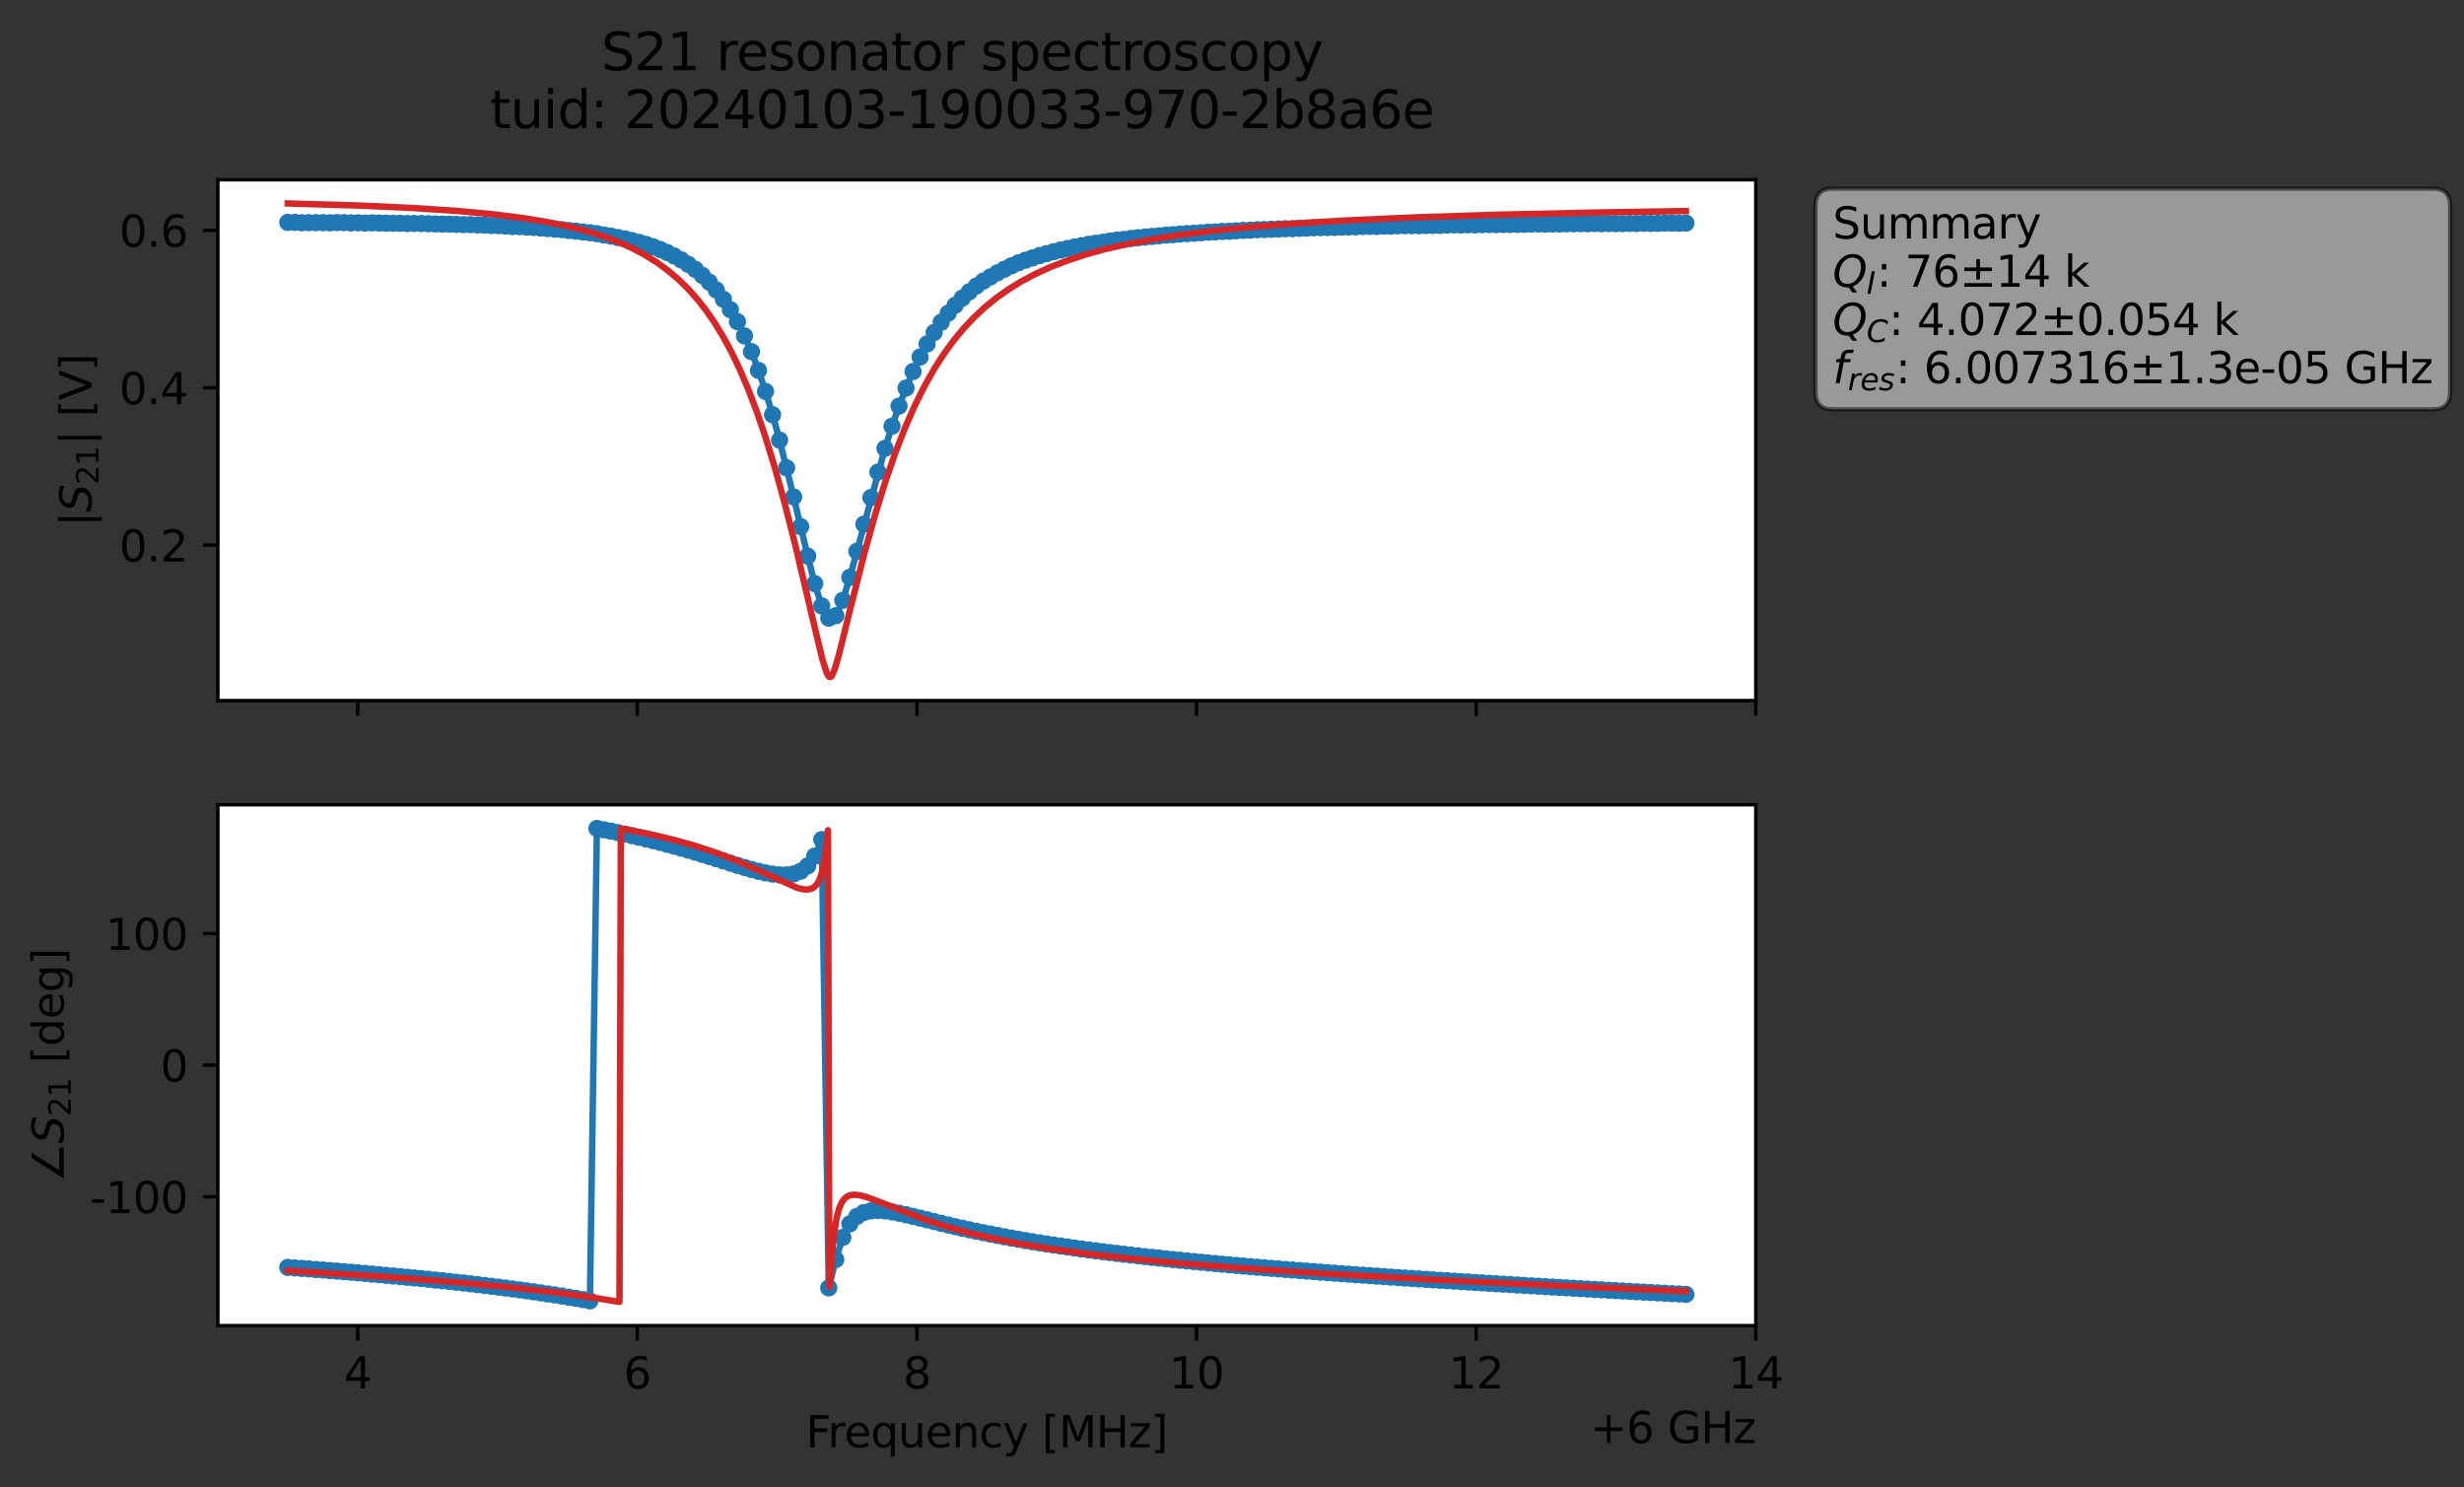 <?xml version="1.0" encoding="utf-8" standalone="no"?>
<!DOCTYPE svg PUBLIC "-//W3C//DTD SVG 1.1//EN"
  "http://www.w3.org/Graphics/SVG/1.1/DTD/svg11.dtd">
<svg xmlns:xlink="http://www.w3.org/1999/xlink" width="572.171pt" height="345.428pt" viewBox="0 0 572.171 345.428" xmlns="http://www.w3.org/2000/svg" version="1.1">
 <rect x="0" y="0" width="572.171" height="345.428" fill="#333333" stroke="none"/>
 <defs>
  <style type="text/css">*{stroke-linejoin: round; stroke-linecap: butt}</style>
 </defs>
 <g id="figure_1">
  <g id="patch_1">
   <path d="M 0 345.428 
L 572.171 345.428 
L 572.171 -0 
L 0 -0 
L 0 345.428 
z
" style="fill: none; opacity: 0"/>
  </g>
  <g id="axes_1">
   <g id="patch_2">
    <path d="M 50.595 162.72 
L 407.715 162.72 
L 407.715 41.76 
L 50.595 41.76 
z
" style="fill: #ffffff"/>
   </g>
   <g id="matplotlib.axis_1">
    <g id="xtick_1">
     <g id="line2d_1">
      <defs>
       <path id="mc087208df9" d="M 0 0 
L 0 3.5 
" style="stroke: #000000; stroke-width: 0.8"/>
      </defs>
      <g>
       <use xlink:href="#mc087208df9" x="83.061" y="162.72" style="stroke: #000000; stroke-width: 0.8"/>
      </g>
     </g>
    </g>
    <g id="xtick_2">
     <g id="line2d_2">
      <g>
       <use xlink:href="#mc087208df9" x="147.992" y="162.72" style="stroke: #000000; stroke-width: 0.8"/>
      </g>
     </g>
    </g>
    <g id="xtick_3">
     <g id="line2d_3">
      <g>
       <use xlink:href="#mc087208df9" x="212.923" y="162.72" style="stroke: #000000; stroke-width: 0.8"/>
      </g>
     </g>
    </g>
    <g id="xtick_4">
     <g id="line2d_4">
      <g>
       <use xlink:href="#mc087208df9" x="277.853" y="162.72" style="stroke: #000000; stroke-width: 0.8"/>
      </g>
     </g>
    </g>
    <g id="xtick_5">
     <g id="line2d_5">
      <g>
       <use xlink:href="#mc087208df9" x="342.784" y="162.72" style="stroke: #000000; stroke-width: 0.8"/>
      </g>
     </g>
    </g>
    <g id="xtick_6">
     <g id="line2d_6">
      <g>
       <use xlink:href="#mc087208df9" x="407.715" y="162.72" style="stroke: #000000; stroke-width: 0.8"/>
      </g>
     </g>
    </g>
   </g>
   <g id="matplotlib.axis_2">
    <g id="ytick_1">
     <g id="line2d_7">
      <defs>
       <path id="mf2991f0d8f" d="M 0 0 
L -3.5 0 
" style="stroke: #000000; stroke-width: 0.8"/>
      </defs>
      <g>
       <use xlink:href="#mf2991f0d8f" x="50.595" y="126.614" style="stroke: #000000; stroke-width: 0.8"/>
      </g>
     </g>
     <g id="text_1">
      <!-- 0.2 -->
      <g transform="translate(27.692 130.414) scale(0.1 -0.1)">
       <defs>
        <path id="DejaVuSans-30" d="M 2034 4250 
Q 1547 4250 1301 3770 
Q 1056 3291 1056 2328 
Q 1056 1369 1301 889 
Q 1547 409 2034 409 
Q 2525 409 2770 889 
Q 3016 1369 3016 2328 
Q 3016 3291 2770 3770 
Q 2525 4250 2034 4250 
z
M 2034 4750 
Q 2819 4750 3233 4129 
Q 3647 3509 3647 2328 
Q 3647 1150 3233 529 
Q 2819 -91 2034 -91 
Q 1250 -91 836 529 
Q 422 1150 422 2328 
Q 422 3509 836 4129 
Q 1250 4750 2034 4750 
z
" transform="scale(0.016)"/>
        <path id="DejaVuSans-2e" d="M 684 794 
L 1344 794 
L 1344 0 
L 684 0 
L 684 794 
z
" transform="scale(0.016)"/>
        <path id="DejaVuSans-32" d="M 1228 531 
L 3431 531 
L 3431 0 
L 469 0 
L 469 531 
Q 828 903 1448 1529 
Q 2069 2156 2228 2338 
Q 2531 2678 2651 2914 
Q 2772 3150 2772 3378 
Q 2772 3750 2511 3984 
Q 2250 4219 1831 4219 
Q 1534 4219 1204 4116 
Q 875 4013 500 3803 
L 500 4441 
Q 881 4594 1212 4672 
Q 1544 4750 1819 4750 
Q 2544 4750 2975 4387 
Q 3406 4025 3406 3419 
Q 3406 3131 3298 2873 
Q 3191 2616 2906 2266 
Q 2828 2175 2409 1742 
Q 1991 1309 1228 531 
z
" transform="scale(0.016)"/>
       </defs>
       <use xlink:href="#DejaVuSans-30"/>
       <use xlink:href="#DejaVuSans-2e" x="63.623"/>
       <use xlink:href="#DejaVuSans-32" x="95.41"/>
      </g>
     </g>
    </g>
    <g id="ytick_2">
     <g id="line2d_8">
      <g>
       <use xlink:href="#mf2991f0d8f" x="50.595" y="90.06" style="stroke: #000000; stroke-width: 0.8"/>
      </g>
     </g>
     <g id="text_2">
      <!-- 0.4 -->
      <g transform="translate(27.692 93.859) scale(0.1 -0.1)">
       <defs>
        <path id="DejaVuSans-34" d="M 2419 4116 
L 825 1625 
L 2419 1625 
L 2419 4116 
z
M 2253 4666 
L 3047 4666 
L 3047 1625 
L 3713 1625 
L 3713 1100 
L 3047 1100 
L 3047 0 
L 2419 0 
L 2419 1100 
L 313 1100 
L 313 1709 
L 2253 4666 
z
" transform="scale(0.016)"/>
       </defs>
       <use xlink:href="#DejaVuSans-30"/>
       <use xlink:href="#DejaVuSans-2e" x="63.623"/>
       <use xlink:href="#DejaVuSans-34" x="95.41"/>
      </g>
     </g>
    </g>
    <g id="ytick_3">
     <g id="line2d_9">
      <g>
       <use xlink:href="#mf2991f0d8f" x="50.595" y="53.506" style="stroke: #000000; stroke-width: 0.8"/>
      </g>
     </g>
     <g id="text_3">
      <!-- 0.6 -->
      <g transform="translate(27.692 57.305) scale(0.1 -0.1)">
       <defs>
        <path id="DejaVuSans-36" d="M 2113 2584 
Q 1688 2584 1439 2293 
Q 1191 2003 1191 1497 
Q 1191 994 1439 701 
Q 1688 409 2113 409 
Q 2538 409 2786 701 
Q 3034 994 3034 1497 
Q 3034 2003 2786 2293 
Q 2538 2584 2113 2584 
z
M 3366 4563 
L 3366 3988 
Q 3128 4100 2886 4159 
Q 2644 4219 2406 4219 
Q 1781 4219 1451 3797 
Q 1122 3375 1075 2522 
Q 1259 2794 1537 2939 
Q 1816 3084 2150 3084 
Q 2853 3084 3261 2657 
Q 3669 2231 3669 1497 
Q 3669 778 3244 343 
Q 2819 -91 2113 -91 
Q 1303 -91 875 529 
Q 447 1150 447 2328 
Q 447 3434 972 4092 
Q 1497 4750 2381 4750 
Q 2619 4750 2861 4703 
Q 3103 4656 3366 4563 
z
" transform="scale(0.016)"/>
       </defs>
       <use xlink:href="#DejaVuSans-30"/>
       <use xlink:href="#DejaVuSans-2e" x="63.623"/>
       <use xlink:href="#DejaVuSans-36" x="95.41"/>
      </g>
     </g>
    </g>
    <g id="text_4">
     <!-- $|S_{21}|$ [V] -->
     <g transform="translate(21.292 122.29) rotate(-90) scale(0.1 -0.1)">
      <defs>
       <path id="DejaVuSans-7c" d="M 1344 4891 
L 1344 -1509 
L 813 -1509 
L 813 4891 
L 1344 4891 
z
" transform="scale(0.016)"/>
       <path id="DejaVuSans-Oblique-53" d="M 3859 4513 
L 3738 3897 
Q 3422 4066 3111 4152 
Q 2800 4238 2509 4238 
Q 1944 4238 1609 3991 
Q 1275 3744 1275 3334 
Q 1275 3109 1398 2989 
Q 1522 2869 2034 2731 
L 2413 2638 
Q 3053 2472 3303 2217 
Q 3553 1963 3553 1503 
Q 3553 797 2998 353 
Q 2444 -91 1538 -91 
Q 1166 -91 791 -17 
Q 416 56 38 206 
L 166 856 
Q 513 641 861 531 
Q 1209 422 1556 422 
Q 2147 422 2503 684 
Q 2859 947 2859 1369 
Q 2859 1650 2717 1795 
Q 2575 1941 2106 2059 
L 1728 2156 
Q 1081 2325 845 2545 
Q 609 2766 609 3163 
Q 609 3859 1145 4304 
Q 1681 4750 2541 4750 
Q 2875 4750 3203 4690 
Q 3531 4631 3859 4513 
z
" transform="scale(0.016)"/>
       <path id="DejaVuSans-31" d="M 794 531 
L 1825 531 
L 1825 4091 
L 703 3866 
L 703 4441 
L 1819 4666 
L 2450 4666 
L 2450 531 
L 3481 531 
L 3481 0 
L 794 0 
L 794 531 
z
" transform="scale(0.016)"/>
       <path id="DejaVuSans-20" transform="scale(0.016)"/>
       <path id="DejaVuSans-5b" d="M 550 4863 
L 1875 4863 
L 1875 4416 
L 1125 4416 
L 1125 -397 
L 1875 -397 
L 1875 -844 
L 550 -844 
L 550 4863 
z
" transform="scale(0.016)"/>
       <path id="DejaVuSans-56" d="M 1831 0 
L 50 4666 
L 709 4666 
L 2188 738 
L 3669 4666 
L 4325 4666 
L 2547 0 
L 1831 0 
z
" transform="scale(0.016)"/>
       <path id="DejaVuSans-5d" d="M 1947 4863 
L 1947 -844 
L 622 -844 
L 622 -397 
L 1369 -397 
L 1369 4416 
L 622 4416 
L 622 4863 
L 1947 4863 
z
" transform="scale(0.016)"/>
      </defs>
      <use xlink:href="#DejaVuSans-7c" transform="translate(0 0.578)"/>
      <use xlink:href="#DejaVuSans-Oblique-53" transform="translate(33.691 0.578)"/>
      <use xlink:href="#DejaVuSans-32" transform="translate(97.168 -15.828) scale(0.7)"/>
      <use xlink:href="#DejaVuSans-31" transform="translate(141.704 -15.828) scale(0.7)"/>
      <use xlink:href="#DejaVuSans-7c" transform="translate(188.975 0.578)"/>
      <use xlink:href="#DejaVuSans-20" transform="translate(222.666 0.578)"/>
      <use xlink:href="#DejaVuSans-5b" transform="translate(254.453 0.578)"/>
      <use xlink:href="#DejaVuSans-56" transform="translate(293.467 0.578)"/>
      <use xlink:href="#DejaVuSans-5d" transform="translate(361.875 0.578)"/>
     </g>
    </g>
   </g>
   <g id="line2d_10">
    <path d="M 66.828 51.649 
L 88.037 51.796 
L 96.194 51.908 
L 104.351 52.064 
L 120.665 52.647 
L 130.454 53.333 
L 141.874 54.838 
L 148.4 56.294 
L 151.662 57.313 
L 154.925 58.651 
L 158.188 60.356 
L 159.82 61.391 
L 161.451 62.564 
L 163.082 63.954 
L 164.714 65.531 
L 166.345 67.351 
L 167.977 69.505 
L 169.608 71.922 
L 171.24 74.71 
L 172.871 78.015 
L 174.502 81.679 
L 176.134 86.035 
L 177.765 90.906 
L 179.397 96.311 
L 181.028 102.223 
L 184.291 115.428 
L 187.554 129.169 
L 189.185 135.561 
L 190.817 140.724 
L 192.448 143.569 
L 194.08 143.004 
L 195.711 139.421 
L 197.342 134.085 
L 205.5 104.14 
L 207.131 98.996 
L 208.762 94.315 
L 210.394 90.131 
L 212.025 86.288 
L 213.657 82.927 
L 215.288 79.881 
L 216.92 77.221 
L 218.551 74.842 
L 220.182 72.746 
L 221.814 70.88 
L 223.445 69.245 
L 226.708 66.443 
L 228.34 65.296 
L 231.602 63.373 
L 234.865 61.739 
L 238.128 60.433 
L 243.022 58.918 
L 246.285 58.072 
L 252.811 56.739 
L 264.231 55.214 
L 274.02 54.366 
L 285.44 53.709 
L 293.597 53.315 
L 306.648 52.864 
L 314.805 52.683 
L 318.068 52.573 
L 321.331 52.514 
L 324.594 52.443 
L 332.751 52.355 
L 336.014 52.265 
L 345.803 52.156 
L 352.328 52.131 
L 363.748 51.987 
L 391.483 51.815 
L 391.483 51.815 
" clip-path="url(#p8da6d0bc22)" style="fill: none; stroke: #1f77b4; stroke-width: 1.5; stroke-linecap: square"/>
    <defs>
     <path id="m9c9e20f30a" d="M 0 1.5 
C 0.398 1.5 0.779 1.342 1.061 1.061 
C 1.342 0.779 1.5 0.398 1.5 0 
C 1.5 -0.398 1.342 -0.779 1.061 -1.061 
C 0.779 -1.342 0.398 -1.5 0 -1.5 
C -0.398 -1.5 -0.779 -1.342 -1.061 -1.061 
C -1.342 -0.779 -1.5 -0.398 -1.5 0 
C -1.5 0.398 -1.342 0.779 -1.061 1.061 
C -0.779 1.342 -0.398 1.5 0 1.5 
z
" style="stroke: #1f77b4"/>
    </defs>
    <g clip-path="url(#p8da6d0bc22)">
     <use xlink:href="#m9c9e20f30a" x="66.828" y="51.649" style="fill: #1f77b4; stroke: #1f77b4"/>
     <use xlink:href="#m9c9e20f30a" x="68.459" y="51.653" style="fill: #1f77b4; stroke: #1f77b4"/>
     <use xlink:href="#m9c9e20f30a" x="70.091" y="51.738" style="fill: #1f77b4; stroke: #1f77b4"/>
     <use xlink:href="#m9c9e20f30a" x="71.722" y="51.716" style="fill: #1f77b4; stroke: #1f77b4"/>
     <use xlink:href="#m9c9e20f30a" x="73.354" y="51.725" style="fill: #1f77b4; stroke: #1f77b4"/>
     <use xlink:href="#m9c9e20f30a" x="74.985" y="51.718" style="fill: #1f77b4; stroke: #1f77b4"/>
     <use xlink:href="#m9c9e20f30a" x="76.617" y="51.746" style="fill: #1f77b4; stroke: #1f77b4"/>
     <use xlink:href="#m9c9e20f30a" x="78.248" y="51.695" style="fill: #1f77b4; stroke: #1f77b4"/>
     <use xlink:href="#m9c9e20f30a" x="79.879" y="51.703" style="fill: #1f77b4; stroke: #1f77b4"/>
     <use xlink:href="#m9c9e20f30a" x="81.511" y="51.781" style="fill: #1f77b4; stroke: #1f77b4"/>
     <use xlink:href="#m9c9e20f30a" x="83.142" y="51.747" style="fill: #1f77b4; stroke: #1f77b4"/>
     <use xlink:href="#m9c9e20f30a" x="84.774" y="51.802" style="fill: #1f77b4; stroke: #1f77b4"/>
     <use xlink:href="#m9c9e20f30a" x="86.405" y="51.77" style="fill: #1f77b4; stroke: #1f77b4"/>
     <use xlink:href="#m9c9e20f30a" x="88.037" y="51.796" style="fill: #1f77b4; stroke: #1f77b4"/>
     <use xlink:href="#m9c9e20f30a" x="89.668" y="51.84" style="fill: #1f77b4; stroke: #1f77b4"/>
     <use xlink:href="#m9c9e20f30a" x="91.299" y="51.863" style="fill: #1f77b4; stroke: #1f77b4"/>
     <use xlink:href="#m9c9e20f30a" x="92.931" y="51.865" style="fill: #1f77b4; stroke: #1f77b4"/>
     <use xlink:href="#m9c9e20f30a" x="94.562" y="51.919" style="fill: #1f77b4; stroke: #1f77b4"/>
     <use xlink:href="#m9c9e20f30a" x="96.194" y="51.908" style="fill: #1f77b4; stroke: #1f77b4"/>
     <use xlink:href="#m9c9e20f30a" x="97.825" y="51.923" style="fill: #1f77b4; stroke: #1f77b4"/>
     <use xlink:href="#m9c9e20f30a" x="99.457" y="51.961" style="fill: #1f77b4; stroke: #1f77b4"/>
     <use xlink:href="#m9c9e20f30a" x="101.088" y="52.008" style="fill: #1f77b4; stroke: #1f77b4"/>
     <use xlink:href="#m9c9e20f30a" x="102.719" y="52.049" style="fill: #1f77b4; stroke: #1f77b4"/>
     <use xlink:href="#m9c9e20f30a" x="104.351" y="52.064" style="fill: #1f77b4; stroke: #1f77b4"/>
     <use xlink:href="#m9c9e20f30a" x="105.982" y="52.114" style="fill: #1f77b4; stroke: #1f77b4"/>
     <use xlink:href="#m9c9e20f30a" x="107.614" y="52.167" style="fill: #1f77b4; stroke: #1f77b4"/>
     <use xlink:href="#m9c9e20f30a" x="109.245" y="52.176" style="fill: #1f77b4; stroke: #1f77b4"/>
     <use xlink:href="#m9c9e20f30a" x="110.877" y="52.24" style="fill: #1f77b4; stroke: #1f77b4"/>
     <use xlink:href="#m9c9e20f30a" x="112.508" y="52.279" style="fill: #1f77b4; stroke: #1f77b4"/>
     <use xlink:href="#m9c9e20f30a" x="114.14" y="52.378" style="fill: #1f77b4; stroke: #1f77b4"/>
     <use xlink:href="#m9c9e20f30a" x="115.771" y="52.407" style="fill: #1f77b4; stroke: #1f77b4"/>
     <use xlink:href="#m9c9e20f30a" x="117.402" y="52.516" style="fill: #1f77b4; stroke: #1f77b4"/>
     <use xlink:href="#m9c9e20f30a" x="119.034" y="52.615" style="fill: #1f77b4; stroke: #1f77b4"/>
     <use xlink:href="#m9c9e20f30a" x="120.665" y="52.647" style="fill: #1f77b4; stroke: #1f77b4"/>
     <use xlink:href="#m9c9e20f30a" x="122.297" y="52.745" style="fill: #1f77b4; stroke: #1f77b4"/>
     <use xlink:href="#m9c9e20f30a" x="123.928" y="52.828" style="fill: #1f77b4; stroke: #1f77b4"/>
     <use xlink:href="#m9c9e20f30a" x="125.56" y="52.96" style="fill: #1f77b4; stroke: #1f77b4"/>
     <use xlink:href="#m9c9e20f30a" x="127.191" y="53.083" style="fill: #1f77b4; stroke: #1f77b4"/>
     <use xlink:href="#m9c9e20f30a" x="128.822" y="53.217" style="fill: #1f77b4; stroke: #1f77b4"/>
     <use xlink:href="#m9c9e20f30a" x="130.454" y="53.333" style="fill: #1f77b4; stroke: #1f77b4"/>
     <use xlink:href="#m9c9e20f30a" x="132.085" y="53.535" style="fill: #1f77b4; stroke: #1f77b4"/>
     <use xlink:href="#m9c9e20f30a" x="133.717" y="53.69" style="fill: #1f77b4; stroke: #1f77b4"/>
     <use xlink:href="#m9c9e20f30a" x="135.348" y="53.878" style="fill: #1f77b4; stroke: #1f77b4"/>
     <use xlink:href="#m9c9e20f30a" x="136.98" y="54.054" style="fill: #1f77b4; stroke: #1f77b4"/>
     <use xlink:href="#m9c9e20f30a" x="138.611" y="54.273" style="fill: #1f77b4; stroke: #1f77b4"/>
     <use xlink:href="#m9c9e20f30a" x="140.242" y="54.578" style="fill: #1f77b4; stroke: #1f77b4"/>
     <use xlink:href="#m9c9e20f30a" x="141.874" y="54.838" style="fill: #1f77b4; stroke: #1f77b4"/>
     <use xlink:href="#m9c9e20f30a" x="143.505" y="55.178" style="fill: #1f77b4; stroke: #1f77b4"/>
     <use xlink:href="#m9c9e20f30a" x="145.137" y="55.493" style="fill: #1f77b4; stroke: #1f77b4"/>
     <use xlink:href="#m9c9e20f30a" x="146.768" y="55.881" style="fill: #1f77b4; stroke: #1f77b4"/>
     <use xlink:href="#m9c9e20f30a" x="148.4" y="56.294" style="fill: #1f77b4; stroke: #1f77b4"/>
     <use xlink:href="#m9c9e20f30a" x="150.031" y="56.775" style="fill: #1f77b4; stroke: #1f77b4"/>
     <use xlink:href="#m9c9e20f30a" x="151.662" y="57.313" style="fill: #1f77b4; stroke: #1f77b4"/>
     <use xlink:href="#m9c9e20f30a" x="153.294" y="57.944" style="fill: #1f77b4; stroke: #1f77b4"/>
     <use xlink:href="#m9c9e20f30a" x="154.925" y="58.651" style="fill: #1f77b4; stroke: #1f77b4"/>
     <use xlink:href="#m9c9e20f30a" x="156.557" y="59.448" style="fill: #1f77b4; stroke: #1f77b4"/>
     <use xlink:href="#m9c9e20f30a" x="158.188" y="60.356" style="fill: #1f77b4; stroke: #1f77b4"/>
     <use xlink:href="#m9c9e20f30a" x="159.82" y="61.391" style="fill: #1f77b4; stroke: #1f77b4"/>
     <use xlink:href="#m9c9e20f30a" x="161.451" y="62.564" style="fill: #1f77b4; stroke: #1f77b4"/>
     <use xlink:href="#m9c9e20f30a" x="163.082" y="63.954" style="fill: #1f77b4; stroke: #1f77b4"/>
     <use xlink:href="#m9c9e20f30a" x="164.714" y="65.531" style="fill: #1f77b4; stroke: #1f77b4"/>
     <use xlink:href="#m9c9e20f30a" x="166.345" y="67.351" style="fill: #1f77b4; stroke: #1f77b4"/>
     <use xlink:href="#m9c9e20f30a" x="167.977" y="69.505" style="fill: #1f77b4; stroke: #1f77b4"/>
     <use xlink:href="#m9c9e20f30a" x="169.608" y="71.922" style="fill: #1f77b4; stroke: #1f77b4"/>
     <use xlink:href="#m9c9e20f30a" x="171.24" y="74.71" style="fill: #1f77b4; stroke: #1f77b4"/>
     <use xlink:href="#m9c9e20f30a" x="172.871" y="78.015" style="fill: #1f77b4; stroke: #1f77b4"/>
     <use xlink:href="#m9c9e20f30a" x="174.502" y="81.679" style="fill: #1f77b4; stroke: #1f77b4"/>
     <use xlink:href="#m9c9e20f30a" x="176.134" y="86.035" style="fill: #1f77b4; stroke: #1f77b4"/>
     <use xlink:href="#m9c9e20f30a" x="177.765" y="90.906" style="fill: #1f77b4; stroke: #1f77b4"/>
     <use xlink:href="#m9c9e20f30a" x="179.397" y="96.311" style="fill: #1f77b4; stroke: #1f77b4"/>
     <use xlink:href="#m9c9e20f30a" x="181.028" y="102.223" style="fill: #1f77b4; stroke: #1f77b4"/>
     <use xlink:href="#m9c9e20f30a" x="182.66" y="108.659" style="fill: #1f77b4; stroke: #1f77b4"/>
     <use xlink:href="#m9c9e20f30a" x="184.291" y="115.428" style="fill: #1f77b4; stroke: #1f77b4"/>
     <use xlink:href="#m9c9e20f30a" x="185.922" y="122.305" style="fill: #1f77b4; stroke: #1f77b4"/>
     <use xlink:href="#m9c9e20f30a" x="187.554" y="129.169" style="fill: #1f77b4; stroke: #1f77b4"/>
     <use xlink:href="#m9c9e20f30a" x="189.185" y="135.561" style="fill: #1f77b4; stroke: #1f77b4"/>
     <use xlink:href="#m9c9e20f30a" x="190.817" y="140.724" style="fill: #1f77b4; stroke: #1f77b4"/>
     <use xlink:href="#m9c9e20f30a" x="192.448" y="143.569" style="fill: #1f77b4; stroke: #1f77b4"/>
     <use xlink:href="#m9c9e20f30a" x="194.08" y="143.004" style="fill: #1f77b4; stroke: #1f77b4"/>
     <use xlink:href="#m9c9e20f30a" x="195.711" y="139.421" style="fill: #1f77b4; stroke: #1f77b4"/>
     <use xlink:href="#m9c9e20f30a" x="197.342" y="134.085" style="fill: #1f77b4; stroke: #1f77b4"/>
     <use xlink:href="#m9c9e20f30a" x="198.974" y="128.04" style="fill: #1f77b4; stroke: #1f77b4"/>
     <use xlink:href="#m9c9e20f30a" x="200.605" y="121.737" style="fill: #1f77b4; stroke: #1f77b4"/>
     <use xlink:href="#m9c9e20f30a" x="202.237" y="115.556" style="fill: #1f77b4; stroke: #1f77b4"/>
     <use xlink:href="#m9c9e20f30a" x="203.868" y="109.654" style="fill: #1f77b4; stroke: #1f77b4"/>
     <use xlink:href="#m9c9e20f30a" x="205.5" y="104.14" style="fill: #1f77b4; stroke: #1f77b4"/>
     <use xlink:href="#m9c9e20f30a" x="207.131" y="98.996" style="fill: #1f77b4; stroke: #1f77b4"/>
     <use xlink:href="#m9c9e20f30a" x="208.762" y="94.315" style="fill: #1f77b4; stroke: #1f77b4"/>
     <use xlink:href="#m9c9e20f30a" x="210.394" y="90.131" style="fill: #1f77b4; stroke: #1f77b4"/>
     <use xlink:href="#m9c9e20f30a" x="212.025" y="86.288" style="fill: #1f77b4; stroke: #1f77b4"/>
     <use xlink:href="#m9c9e20f30a" x="213.657" y="82.927" style="fill: #1f77b4; stroke: #1f77b4"/>
     <use xlink:href="#m9c9e20f30a" x="215.288" y="79.881" style="fill: #1f77b4; stroke: #1f77b4"/>
     <use xlink:href="#m9c9e20f30a" x="216.92" y="77.221" style="fill: #1f77b4; stroke: #1f77b4"/>
     <use xlink:href="#m9c9e20f30a" x="218.551" y="74.842" style="fill: #1f77b4; stroke: #1f77b4"/>
     <use xlink:href="#m9c9e20f30a" x="220.182" y="72.746" style="fill: #1f77b4; stroke: #1f77b4"/>
     <use xlink:href="#m9c9e20f30a" x="221.814" y="70.88" style="fill: #1f77b4; stroke: #1f77b4"/>
     <use xlink:href="#m9c9e20f30a" x="223.445" y="69.245" style="fill: #1f77b4; stroke: #1f77b4"/>
     <use xlink:href="#m9c9e20f30a" x="225.077" y="67.778" style="fill: #1f77b4; stroke: #1f77b4"/>
     <use xlink:href="#m9c9e20f30a" x="226.708" y="66.443" style="fill: #1f77b4; stroke: #1f77b4"/>
     <use xlink:href="#m9c9e20f30a" x="228.34" y="65.296" style="fill: #1f77b4; stroke: #1f77b4"/>
     <use xlink:href="#m9c9e20f30a" x="229.971" y="64.328" style="fill: #1f77b4; stroke: #1f77b4"/>
     <use xlink:href="#m9c9e20f30a" x="231.602" y="63.373" style="fill: #1f77b4; stroke: #1f77b4"/>
     <use xlink:href="#m9c9e20f30a" x="233.234" y="62.526" style="fill: #1f77b4; stroke: #1f77b4"/>
     <use xlink:href="#m9c9e20f30a" x="234.865" y="61.739" style="fill: #1f77b4; stroke: #1f77b4"/>
     <use xlink:href="#m9c9e20f30a" x="236.497" y="61.038" style="fill: #1f77b4; stroke: #1f77b4"/>
     <use xlink:href="#m9c9e20f30a" x="238.128" y="60.433" style="fill: #1f77b4; stroke: #1f77b4"/>
     <use xlink:href="#m9c9e20f30a" x="239.76" y="59.896" style="fill: #1f77b4; stroke: #1f77b4"/>
     <use xlink:href="#m9c9e20f30a" x="241.391" y="59.357" style="fill: #1f77b4; stroke: #1f77b4"/>
     <use xlink:href="#m9c9e20f30a" x="243.022" y="58.918" style="fill: #1f77b4; stroke: #1f77b4"/>
     <use xlink:href="#m9c9e20f30a" x="244.654" y="58.464" style="fill: #1f77b4; stroke: #1f77b4"/>
     <use xlink:href="#m9c9e20f30a" x="246.285" y="58.072" style="fill: #1f77b4; stroke: #1f77b4"/>
     <use xlink:href="#m9c9e20f30a" x="247.917" y="57.71" style="fill: #1f77b4; stroke: #1f77b4"/>
     <use xlink:href="#m9c9e20f30a" x="249.548" y="57.363" style="fill: #1f77b4; stroke: #1f77b4"/>
     <use xlink:href="#m9c9e20f30a" x="251.18" y="57.054" style="fill: #1f77b4; stroke: #1f77b4"/>
     <use xlink:href="#m9c9e20f30a" x="252.811" y="56.739" style="fill: #1f77b4; stroke: #1f77b4"/>
     <use xlink:href="#m9c9e20f30a" x="254.442" y="56.512" style="fill: #1f77b4; stroke: #1f77b4"/>
     <use xlink:href="#m9c9e20f30a" x="256.074" y="56.264" style="fill: #1f77b4; stroke: #1f77b4"/>
     <use xlink:href="#m9c9e20f30a" x="257.705" y="55.995" style="fill: #1f77b4; stroke: #1f77b4"/>
     <use xlink:href="#m9c9e20f30a" x="259.337" y="55.769" style="fill: #1f77b4; stroke: #1f77b4"/>
     <use xlink:href="#m9c9e20f30a" x="260.968" y="55.606" style="fill: #1f77b4; stroke: #1f77b4"/>
     <use xlink:href="#m9c9e20f30a" x="262.6" y="55.39" style="fill: #1f77b4; stroke: #1f77b4"/>
     <use xlink:href="#m9c9e20f30a" x="264.231" y="55.214" style="fill: #1f77b4; stroke: #1f77b4"/>
     <use xlink:href="#m9c9e20f30a" x="265.862" y="55.055" style="fill: #1f77b4; stroke: #1f77b4"/>
     <use xlink:href="#m9c9e20f30a" x="267.494" y="54.913" style="fill: #1f77b4; stroke: #1f77b4"/>
     <use xlink:href="#m9c9e20f30a" x="269.125" y="54.774" style="fill: #1f77b4; stroke: #1f77b4"/>
     <use xlink:href="#m9c9e20f30a" x="270.757" y="54.607" style="fill: #1f77b4; stroke: #1f77b4"/>
     <use xlink:href="#m9c9e20f30a" x="272.388" y="54.515" style="fill: #1f77b4; stroke: #1f77b4"/>
     <use xlink:href="#m9c9e20f30a" x="274.02" y="54.366" style="fill: #1f77b4; stroke: #1f77b4"/>
     <use xlink:href="#m9c9e20f30a" x="275.651" y="54.257" style="fill: #1f77b4; stroke: #1f77b4"/>
     <use xlink:href="#m9c9e20f30a" x="277.282" y="54.168" style="fill: #1f77b4; stroke: #1f77b4"/>
     <use xlink:href="#m9c9e20f30a" x="278.914" y="54.059" style="fill: #1f77b4; stroke: #1f77b4"/>
     <use xlink:href="#m9c9e20f30a" x="280.545" y="53.926" style="fill: #1f77b4; stroke: #1f77b4"/>
     <use xlink:href="#m9c9e20f30a" x="282.177" y="53.87" style="fill: #1f77b4; stroke: #1f77b4"/>
     <use xlink:href="#m9c9e20f30a" x="283.808" y="53.755" style="fill: #1f77b4; stroke: #1f77b4"/>
     <use xlink:href="#m9c9e20f30a" x="285.44" y="53.709" style="fill: #1f77b4; stroke: #1f77b4"/>
     <use xlink:href="#m9c9e20f30a" x="287.071" y="53.61" style="fill: #1f77b4; stroke: #1f77b4"/>
     <use xlink:href="#m9c9e20f30a" x="288.703" y="53.506" style="fill: #1f77b4; stroke: #1f77b4"/>
     <use xlink:href="#m9c9e20f30a" x="290.334" y="53.465" style="fill: #1f77b4; stroke: #1f77b4"/>
     <use xlink:href="#m9c9e20f30a" x="291.965" y="53.35" style="fill: #1f77b4; stroke: #1f77b4"/>
     <use xlink:href="#m9c9e20f30a" x="293.597" y="53.315" style="fill: #1f77b4; stroke: #1f77b4"/>
     <use xlink:href="#m9c9e20f30a" x="295.228" y="53.247" style="fill: #1f77b4; stroke: #1f77b4"/>
     <use xlink:href="#m9c9e20f30a" x="296.86" y="53.193" style="fill: #1f77b4; stroke: #1f77b4"/>
     <use xlink:href="#m9c9e20f30a" x="298.491" y="53.126" style="fill: #1f77b4; stroke: #1f77b4"/>
     <use xlink:href="#m9c9e20f30a" x="300.123" y="53.099" style="fill: #1f77b4; stroke: #1f77b4"/>
     <use xlink:href="#m9c9e20f30a" x="301.754" y="53.03" style="fill: #1f77b4; stroke: #1f77b4"/>
     <use xlink:href="#m9c9e20f30a" x="303.385" y="52.989" style="fill: #1f77b4; stroke: #1f77b4"/>
     <use xlink:href="#m9c9e20f30a" x="305.017" y="52.904" style="fill: #1f77b4; stroke: #1f77b4"/>
     <use xlink:href="#m9c9e20f30a" x="306.648" y="52.864" style="fill: #1f77b4; stroke: #1f77b4"/>
     <use xlink:href="#m9c9e20f30a" x="308.28" y="52.848" style="fill: #1f77b4; stroke: #1f77b4"/>
     <use xlink:href="#m9c9e20f30a" x="309.911" y="52.823" style="fill: #1f77b4; stroke: #1f77b4"/>
     <use xlink:href="#m9c9e20f30a" x="311.543" y="52.744" style="fill: #1f77b4; stroke: #1f77b4"/>
     <use xlink:href="#m9c9e20f30a" x="313.174" y="52.718" style="fill: #1f77b4; stroke: #1f77b4"/>
     <use xlink:href="#m9c9e20f30a" x="314.805" y="52.683" style="fill: #1f77b4; stroke: #1f77b4"/>
     <use xlink:href="#m9c9e20f30a" x="316.437" y="52.61" style="fill: #1f77b4; stroke: #1f77b4"/>
     <use xlink:href="#m9c9e20f30a" x="318.068" y="52.573" style="fill: #1f77b4; stroke: #1f77b4"/>
     <use xlink:href="#m9c9e20f30a" x="319.7" y="52.596" style="fill: #1f77b4; stroke: #1f77b4"/>
     <use xlink:href="#m9c9e20f30a" x="321.331" y="52.514" style="fill: #1f77b4; stroke: #1f77b4"/>
     <use xlink:href="#m9c9e20f30a" x="322.963" y="52.527" style="fill: #1f77b4; stroke: #1f77b4"/>
     <use xlink:href="#m9c9e20f30a" x="324.594" y="52.443" style="fill: #1f77b4; stroke: #1f77b4"/>
     <use xlink:href="#m9c9e20f30a" x="326.225" y="52.406" style="fill: #1f77b4; stroke: #1f77b4"/>
     <use xlink:href="#m9c9e20f30a" x="327.857" y="52.425" style="fill: #1f77b4; stroke: #1f77b4"/>
     <use xlink:href="#m9c9e20f30a" x="329.488" y="52.417" style="fill: #1f77b4; stroke: #1f77b4"/>
     <use xlink:href="#m9c9e20f30a" x="331.12" y="52.369" style="fill: #1f77b4; stroke: #1f77b4"/>
     <use xlink:href="#m9c9e20f30a" x="332.751" y="52.355" style="fill: #1f77b4; stroke: #1f77b4"/>
     <use xlink:href="#m9c9e20f30a" x="334.383" y="52.356" style="fill: #1f77b4; stroke: #1f77b4"/>
     <use xlink:href="#m9c9e20f30a" x="336.014" y="52.265" style="fill: #1f77b4; stroke: #1f77b4"/>
     <use xlink:href="#m9c9e20f30a" x="337.645" y="52.233" style="fill: #1f77b4; stroke: #1f77b4"/>
     <use xlink:href="#m9c9e20f30a" x="339.277" y="52.263" style="fill: #1f77b4; stroke: #1f77b4"/>
     <use xlink:href="#m9c9e20f30a" x="340.908" y="52.21" style="fill: #1f77b4; stroke: #1f77b4"/>
     <use xlink:href="#m9c9e20f30a" x="342.54" y="52.239" style="fill: #1f77b4; stroke: #1f77b4"/>
     <use xlink:href="#m9c9e20f30a" x="344.171" y="52.165" style="fill: #1f77b4; stroke: #1f77b4"/>
     <use xlink:href="#m9c9e20f30a" x="345.803" y="52.156" style="fill: #1f77b4; stroke: #1f77b4"/>
     <use xlink:href="#m9c9e20f30a" x="347.434" y="52.177" style="fill: #1f77b4; stroke: #1f77b4"/>
     <use xlink:href="#m9c9e20f30a" x="349.065" y="52.145" style="fill: #1f77b4; stroke: #1f77b4"/>
     <use xlink:href="#m9c9e20f30a" x="350.697" y="52.133" style="fill: #1f77b4; stroke: #1f77b4"/>
     <use xlink:href="#m9c9e20f30a" x="352.328" y="52.131" style="fill: #1f77b4; stroke: #1f77b4"/>
     <use xlink:href="#m9c9e20f30a" x="353.96" y="52.099" style="fill: #1f77b4; stroke: #1f77b4"/>
     <use xlink:href="#m9c9e20f30a" x="355.591" y="52.036" style="fill: #1f77b4; stroke: #1f77b4"/>
     <use xlink:href="#m9c9e20f30a" x="357.223" y="52.029" style="fill: #1f77b4; stroke: #1f77b4"/>
     <use xlink:href="#m9c9e20f30a" x="358.854" y="52.061" style="fill: #1f77b4; stroke: #1f77b4"/>
     <use xlink:href="#m9c9e20f30a" x="360.485" y="52.027" style="fill: #1f77b4; stroke: #1f77b4"/>
     <use xlink:href="#m9c9e20f30a" x="362.117" y="52.023" style="fill: #1f77b4; stroke: #1f77b4"/>
     <use xlink:href="#m9c9e20f30a" x="363.748" y="51.987" style="fill: #1f77b4; stroke: #1f77b4"/>
     <use xlink:href="#m9c9e20f30a" x="365.38" y="51.982" style="fill: #1f77b4; stroke: #1f77b4"/>
     <use xlink:href="#m9c9e20f30a" x="367.011" y="51.965" style="fill: #1f77b4; stroke: #1f77b4"/>
     <use xlink:href="#m9c9e20f30a" x="368.643" y="51.972" style="fill: #1f77b4; stroke: #1f77b4"/>
     <use xlink:href="#m9c9e20f30a" x="370.274" y="51.921" style="fill: #1f77b4; stroke: #1f77b4"/>
     <use xlink:href="#m9c9e20f30a" x="371.905" y="51.964" style="fill: #1f77b4; stroke: #1f77b4"/>
     <use xlink:href="#m9c9e20f30a" x="373.537" y="51.918" style="fill: #1f77b4; stroke: #1f77b4"/>
     <use xlink:href="#m9c9e20f30a" x="375.168" y="51.948" style="fill: #1f77b4; stroke: #1f77b4"/>
     <use xlink:href="#m9c9e20f30a" x="376.8" y="51.938" style="fill: #1f77b4; stroke: #1f77b4"/>
     <use xlink:href="#m9c9e20f30a" x="378.431" y="51.9" style="fill: #1f77b4; stroke: #1f77b4"/>
     <use xlink:href="#m9c9e20f30a" x="380.063" y="51.912" style="fill: #1f77b4; stroke: #1f77b4"/>
     <use xlink:href="#m9c9e20f30a" x="381.694" y="51.856" style="fill: #1f77b4; stroke: #1f77b4"/>
     <use xlink:href="#m9c9e20f30a" x="383.325" y="51.898" style="fill: #1f77b4; stroke: #1f77b4"/>
     <use xlink:href="#m9c9e20f30a" x="384.957" y="51.881" style="fill: #1f77b4; stroke: #1f77b4"/>
     <use xlink:href="#m9c9e20f30a" x="386.588" y="51.823" style="fill: #1f77b4; stroke: #1f77b4"/>
     <use xlink:href="#m9c9e20f30a" x="388.22" y="51.83" style="fill: #1f77b4; stroke: #1f77b4"/>
     <use xlink:href="#m9c9e20f30a" x="389.851" y="51.853" style="fill: #1f77b4; stroke: #1f77b4"/>
     <use xlink:href="#m9c9e20f30a" x="391.483" y="51.815" style="fill: #1f77b4; stroke: #1f77b4"/>
    </g>
   </g>
   <g id="line2d_11">
    <path d="M 66.828 47.258 
L 83.727 47.755 
L 96.401 48.339 
L 106.476 49.018 
L 114.6 49.781 
L 121.425 50.64 
L 127.274 51.601 
L 132.149 52.616 
L 136.374 53.705 
L 140.273 54.931 
L 143.848 56.292 
L 147.098 57.775 
L 150.023 59.357 
L 152.623 61.001 
L 155.222 62.915 
L 157.497 64.85 
L 159.772 67.071 
L 162.047 69.628 
L 163.997 72.126 
L 165.947 74.95 
L 167.897 78.141 
L 169.847 81.744 
L 171.796 85.807 
L 173.746 90.376 
L 175.696 95.493 
L 177.646 101.19 
L 179.921 108.595 
L 182.196 116.803 
L 184.796 127.078 
L 188.37 142.286 
L 190.97 153.105 
L 191.945 156.221 
L 192.27 156.877 
L 192.595 157.222 
L 192.92 157.201 
L 193.245 156.822 
L 193.895 155.246 
L 194.87 151.83 
L 197.47 141.318 
L 200.72 128.507 
L 203.319 119.192 
L 205.594 111.845 
L 207.869 105.257 
L 210.144 99.4 
L 212.419 94.221 
L 214.694 89.656 
L 216.969 85.64 
L 219.243 82.106 
L 221.518 78.996 
L 223.793 76.253 
L 226.068 73.83 
L 228.668 71.397 
L 231.268 69.272 
L 234.192 67.193 
L 237.117 65.39 
L 240.367 63.658 
L 243.942 62.026 
L 247.842 60.511 
L 252.066 59.123 
L 256.616 57.864 
L 261.816 56.664 
L 267.665 55.55 
L 274.165 54.538 
L 281.64 53.598 
L 290.414 52.72 
L 300.813 51.909 
L 313.163 51.172 
L 328.437 50.493 
L 347.285 49.887 
L 371.334 49.348 
L 391.483 49.023 
L 391.483 49.023 
" clip-path="url(#p8da6d0bc22)" style="fill: none; stroke: #d62728; stroke-width: 1.5; stroke-linecap: square"/>
   </g>
   <g id="patch_3">
    <path d="M 50.595 162.72 
L 50.595 41.76 
" style="fill: none; stroke: #000000; stroke-width: 0.8; stroke-linejoin: miter; stroke-linecap: square"/>
   </g>
   <g id="patch_4">
    <path d="M 407.715 162.72 
L 407.715 41.76 
" style="fill: none; stroke: #000000; stroke-width: 0.8; stroke-linejoin: miter; stroke-linecap: square"/>
   </g>
   <g id="patch_5">
    <path d="M 50.595 162.72 
L 407.715 162.72 
" style="fill: none; stroke: #000000; stroke-width: 0.8; stroke-linejoin: miter; stroke-linecap: square"/>
   </g>
   <g id="patch_6">
    <path d="M 50.595 41.76 
L 407.715 41.76 
" style="fill: none; stroke: #000000; stroke-width: 0.8; stroke-linejoin: miter; stroke-linecap: square"/>
   </g>
   <g id="text_5">
    <g id="patch_7">
     <path d="M 425.571 95.08 
L 564.971 95.08 
Q 568.971 95.08 568.971 91.08 
L 568.971 47.808 
Q 568.971 43.808 564.971 43.808 
L 425.571 43.808 
Q 421.571 43.808 421.571 47.808 
L 421.571 91.08 
Q 421.571 95.08 425.571 95.08 
z
" style="fill: #ffffff; opacity: 0.5; stroke: #000000; stroke-linejoin: miter"/>
    </g>
    <!-- Summary -->
    <g transform="translate(425.571 55.406) scale(0.1 -0.1)">
     <defs>
      <path id="DejaVuSans-53" d="M 3425 4513 
L 3425 3897 
Q 3066 4069 2747 4153 
Q 2428 4238 2131 4238 
Q 1616 4238 1336 4038 
Q 1056 3838 1056 3469 
Q 1056 3159 1242 3001 
Q 1428 2844 1947 2747 
L 2328 2669 
Q 3034 2534 3370 2195 
Q 3706 1856 3706 1288 
Q 3706 609 3251 259 
Q 2797 -91 1919 -91 
Q 1588 -91 1214 -16 
Q 841 59 441 206 
L 441 856 
Q 825 641 1194 531 
Q 1563 422 1919 422 
Q 2459 422 2753 634 
Q 3047 847 3047 1241 
Q 3047 1584 2836 1778 
Q 2625 1972 2144 2069 
L 1759 2144 
Q 1053 2284 737 2584 
Q 422 2884 422 3419 
Q 422 4038 858 4394 
Q 1294 4750 2059 4750 
Q 2388 4750 2728 4690 
Q 3069 4631 3425 4513 
z
" transform="scale(0.016)"/>
      <path id="DejaVuSans-75" d="M 544 1381 
L 544 3500 
L 1119 3500 
L 1119 1403 
Q 1119 906 1312 657 
Q 1506 409 1894 409 
Q 2359 409 2629 706 
Q 2900 1003 2900 1516 
L 2900 3500 
L 3475 3500 
L 3475 0 
L 2900 0 
L 2900 538 
Q 2691 219 2414 64 
Q 2138 -91 1772 -91 
Q 1169 -91 856 284 
Q 544 659 544 1381 
z
M 1991 3584 
L 1991 3584 
z
" transform="scale(0.016)"/>
      <path id="DejaVuSans-6d" d="M 3328 2828 
Q 3544 3216 3844 3400 
Q 4144 3584 4550 3584 
Q 5097 3584 5394 3201 
Q 5691 2819 5691 2113 
L 5691 0 
L 5113 0 
L 5113 2094 
Q 5113 2597 4934 2840 
Q 4756 3084 4391 3084 
Q 3944 3084 3684 2787 
Q 3425 2491 3425 1978 
L 3425 0 
L 2847 0 
L 2847 2094 
Q 2847 2600 2669 2842 
Q 2491 3084 2119 3084 
Q 1678 3084 1418 2786 
Q 1159 2488 1159 1978 
L 1159 0 
L 581 0 
L 581 3500 
L 1159 3500 
L 1159 2956 
Q 1356 3278 1631 3431 
Q 1906 3584 2284 3584 
Q 2666 3584 2933 3390 
Q 3200 3197 3328 2828 
z
" transform="scale(0.016)"/>
      <path id="DejaVuSans-61" d="M 2194 1759 
Q 1497 1759 1228 1600 
Q 959 1441 959 1056 
Q 959 750 1161 570 
Q 1363 391 1709 391 
Q 2188 391 2477 730 
Q 2766 1069 2766 1631 
L 2766 1759 
L 2194 1759 
z
M 3341 1997 
L 3341 0 
L 2766 0 
L 2766 531 
Q 2569 213 2275 61 
Q 1981 -91 1556 -91 
Q 1019 -91 701 211 
Q 384 513 384 1019 
Q 384 1609 779 1909 
Q 1175 2209 1959 2209 
L 2766 2209 
L 2766 2266 
Q 2766 2663 2505 2880 
Q 2244 3097 1772 3097 
Q 1472 3097 1187 3025 
Q 903 2953 641 2809 
L 641 3341 
Q 956 3463 1253 3523 
Q 1550 3584 1831 3584 
Q 2591 3584 2966 3190 
Q 3341 2797 3341 1997 
z
" transform="scale(0.016)"/>
      <path id="DejaVuSans-72" d="M 2631 2963 
Q 2534 3019 2420 3045 
Q 2306 3072 2169 3072 
Q 1681 3072 1420 2755 
Q 1159 2438 1159 1844 
L 1159 0 
L 581 0 
L 581 3500 
L 1159 3500 
L 1159 2956 
Q 1341 3275 1631 3429 
Q 1922 3584 2338 3584 
Q 2397 3584 2469 3576 
Q 2541 3569 2628 3553 
L 2631 2963 
z
" transform="scale(0.016)"/>
      <path id="DejaVuSans-79" d="M 2059 -325 
Q 1816 -950 1584 -1140 
Q 1353 -1331 966 -1331 
L 506 -1331 
L 506 -850 
L 844 -850 
Q 1081 -850 1212 -737 
Q 1344 -625 1503 -206 
L 1606 56 
L 191 3500 
L 800 3500 
L 1894 763 
L 2988 3500 
L 3597 3500 
L 2059 -325 
z
" transform="scale(0.016)"/>
     </defs>
     <use xlink:href="#DejaVuSans-53"/>
     <use xlink:href="#DejaVuSans-75" x="63.477"/>
     <use xlink:href="#DejaVuSans-6d" x="126.855"/>
     <use xlink:href="#DejaVuSans-6d" x="224.268"/>
     <use xlink:href="#DejaVuSans-61" x="321.68"/>
     <use xlink:href="#DejaVuSans-72" x="382.959"/>
     <use xlink:href="#DejaVuSans-79" x="424.072"/>
    </g>
    <!-- $Q_I$: 76$\pm$14 k -->
    <g transform="translate(425.571 66.604) scale(0.1 -0.1)">
     <defs>
      <path id="DejaVuSans-Oblique-51" d="M 2309 -84 
Q 2275 -88 2237 -89 
Q 2200 -91 2125 -91 
Q 1250 -91 756 411 
Q 263 913 263 1797 
Q 263 2319 452 2844 
Q 641 3369 978 3788 
Q 1369 4269 1858 4509 
Q 2347 4750 2938 4750 
Q 3794 4750 4287 4245 
Q 4781 3741 4781 2869 
Q 4781 1928 4265 1147 
Q 3750 366 2919 44 
L 3553 -825 
L 2847 -825 
L 2309 -84 
z
M 2919 4238 
Q 2400 4238 2003 3986 
Q 1606 3734 1313 3219 
Q 1125 2891 1026 2522 
Q 928 2153 928 1778 
Q 928 1128 1239 775 
Q 1550 422 2119 422 
Q 2631 422 3032 676 
Q 3434 931 3719 1434 
Q 3909 1772 4009 2142 
Q 4109 2513 4109 2881 
Q 4109 3528 3796 3883 
Q 3484 4238 2919 4238 
z
" transform="scale(0.016)"/>
      <path id="DejaVuSans-Oblique-49" d="M 1081 4666 
L 1716 4666 
L 806 0 
L 172 0 
L 1081 4666 
z
" transform="scale(0.016)"/>
      <path id="DejaVuSans-3a" d="M 750 794 
L 1409 794 
L 1409 0 
L 750 0 
L 750 794 
z
M 750 3309 
L 1409 3309 
L 1409 2516 
L 750 2516 
L 750 3309 
z
" transform="scale(0.016)"/>
      <path id="DejaVuSans-37" d="M 525 4666 
L 3525 4666 
L 3525 4397 
L 1831 0 
L 1172 0 
L 2766 4134 
L 525 4134 
L 525 4666 
z
" transform="scale(0.016)"/>
      <path id="DejaVuSans-b1" d="M 2944 4013 
L 2944 2803 
L 4684 2803 
L 4684 2272 
L 2944 2272 
L 2944 1063 
L 2419 1063 
L 2419 2272 
L 678 2272 
L 678 2803 
L 2419 2803 
L 2419 4013 
L 2944 4013 
z
M 678 531 
L 4684 531 
L 4684 0 
L 678 0 
L 678 531 
z
" transform="scale(0.016)"/>
      <path id="DejaVuSans-6b" d="M 581 4863 
L 1159 4863 
L 1159 1991 
L 2875 3500 
L 3609 3500 
L 1753 1863 
L 3688 0 
L 2938 0 
L 1159 1709 
L 1159 0 
L 581 0 
L 581 4863 
z
" transform="scale(0.016)"/>
     </defs>
     <use xlink:href="#DejaVuSans-Oblique-51" transform="translate(0 0.016)"/>
     <use xlink:href="#DejaVuSans-Oblique-49" transform="translate(78.711 -16.391) scale(0.7)"/>
     <use xlink:href="#DejaVuSans-3a" transform="translate(102.09 0.016)"/>
     <use xlink:href="#DejaVuSans-20" transform="translate(135.781 0.016)"/>
     <use xlink:href="#DejaVuSans-37" transform="translate(167.568 0.016)"/>
     <use xlink:href="#DejaVuSans-36" transform="translate(231.191 0.016)"/>
     <use xlink:href="#DejaVuSans-b1" transform="translate(294.814 0.016)"/>
     <use xlink:href="#DejaVuSans-31" transform="translate(378.604 0.016)"/>
     <use xlink:href="#DejaVuSans-34" transform="translate(442.227 0.016)"/>
     <use xlink:href="#DejaVuSans-20" transform="translate(505.85 0.016)"/>
     <use xlink:href="#DejaVuSans-6b" transform="translate(537.637 0.016)"/>
    </g>
    <!-- $Q_C$: 4.072$\pm$0.054 k -->
    <g transform="translate(425.571 77.802) scale(0.1 -0.1)">
     <defs>
      <path id="DejaVuSans-Oblique-43" d="M 4447 4306 
L 4319 3641 
Q 4019 3944 3683 4091 
Q 3347 4238 2956 4238 
Q 2422 4238 2017 3981 
Q 1613 3725 1319 3200 
Q 1131 2863 1032 2486 
Q 934 2109 934 1728 
Q 934 1091 1264 756 
Q 1594 422 2222 422 
Q 2656 422 3056 561 
Q 3456 700 3834 978 
L 3688 231 
Q 3316 72 2936 -9 
Q 2556 -91 2175 -91 
Q 1278 -91 773 396 
Q 269 884 269 1753 
Q 269 2309 461 2846 
Q 653 3384 1013 3828 
Q 1394 4300 1883 4525 
Q 2372 4750 3022 4750 
Q 3422 4750 3780 4639 
Q 4138 4528 4447 4306 
z
" transform="scale(0.016)"/>
      <path id="DejaVuSans-35" d="M 691 4666 
L 3169 4666 
L 3169 4134 
L 1269 4134 
L 1269 2991 
Q 1406 3038 1543 3061 
Q 1681 3084 1819 3084 
Q 2600 3084 3056 2656 
Q 3513 2228 3513 1497 
Q 3513 744 3044 326 
Q 2575 -91 1722 -91 
Q 1428 -91 1123 -41 
Q 819 9 494 109 
L 494 744 
Q 775 591 1075 516 
Q 1375 441 1709 441 
Q 2250 441 2565 725 
Q 2881 1009 2881 1497 
Q 2881 1984 2565 2268 
Q 2250 2553 1709 2553 
Q 1456 2553 1204 2497 
Q 953 2441 691 2322 
L 691 4666 
z
" transform="scale(0.016)"/>
     </defs>
     <use xlink:href="#DejaVuSans-Oblique-51" transform="translate(0 0.016)"/>
     <use xlink:href="#DejaVuSans-Oblique-43" transform="translate(78.711 -16.391) scale(0.7)"/>
     <use xlink:href="#DejaVuSans-3a" transform="translate(130.322 0.016)"/>
     <use xlink:href="#DejaVuSans-20" transform="translate(164.014 0.016)"/>
     <use xlink:href="#DejaVuSans-34" transform="translate(195.801 0.016)"/>
     <use xlink:href="#DejaVuSans-2e" transform="translate(259.424 0.016)"/>
     <use xlink:href="#DejaVuSans-30" transform="translate(291.211 0.016)"/>
     <use xlink:href="#DejaVuSans-37" transform="translate(354.834 0.016)"/>
     <use xlink:href="#DejaVuSans-32" transform="translate(418.457 0.016)"/>
     <use xlink:href="#DejaVuSans-b1" transform="translate(482.08 0.016)"/>
     <use xlink:href="#DejaVuSans-30" transform="translate(565.869 0.016)"/>
     <use xlink:href="#DejaVuSans-2e" transform="translate(629.492 0.016)"/>
     <use xlink:href="#DejaVuSans-30" transform="translate(661.279 0.016)"/>
     <use xlink:href="#DejaVuSans-35" transform="translate(724.902 0.016)"/>
     <use xlink:href="#DejaVuSans-34" transform="translate(788.525 0.016)"/>
     <use xlink:href="#DejaVuSans-20" transform="translate(852.148 0.016)"/>
     <use xlink:href="#DejaVuSans-6b" transform="translate(883.936 0.016)"/>
    </g>
    <!-- $f_{res}$: 6.007316$\pm$1.3e-05 GHz -->
    <g transform="translate(425.571 89) scale(0.1 -0.1)">
     <defs>
      <path id="DejaVuSans-Oblique-66" d="M 3059 4863 
L 2969 4384 
L 2419 4384 
Q 2106 4384 1964 4261 
Q 1822 4138 1753 3809 
L 1691 3500 
L 2638 3500 
L 2553 3053 
L 1606 3053 
L 1013 0 
L 434 0 
L 1031 3053 
L 481 3053 
L 563 3500 
L 1113 3500 
L 1159 3744 
Q 1278 4363 1576 4613 
Q 1875 4863 2516 4863 
L 3059 4863 
z
" transform="scale(0.016)"/>
      <path id="DejaVuSans-Oblique-72" d="M 2853 2969 
Q 2766 3016 2653 3041 
Q 2541 3066 2413 3066 
Q 1953 3066 1609 2717 
Q 1266 2369 1153 1784 
L 800 0 
L 225 0 
L 909 3500 
L 1484 3500 
L 1375 2956 
Q 1603 3259 1920 3421 
Q 2238 3584 2597 3584 
Q 2691 3584 2781 3573 
Q 2872 3563 2963 3538 
L 2853 2969 
z
" transform="scale(0.016)"/>
      <path id="DejaVuSans-Oblique-65" d="M 3078 2063 
Q 3088 2113 3092 2166 
Q 3097 2219 3097 2272 
Q 3097 2653 2873 2875 
Q 2650 3097 2266 3097 
Q 1838 3097 1509 2826 
Q 1181 2556 1013 2059 
L 3078 2063 
z
M 3578 1613 
L 903 1613 
Q 884 1494 878 1425 
Q 872 1356 872 1306 
Q 872 872 1139 634 
Q 1406 397 1894 397 
Q 2269 397 2603 481 
Q 2938 566 3225 728 
L 3116 159 
Q 2806 34 2476 -28 
Q 2147 -91 1806 -91 
Q 1078 -91 686 257 
Q 294 606 294 1247 
Q 294 1794 489 2264 
Q 684 2734 1063 3103 
Q 1306 3334 1642 3459 
Q 1978 3584 2356 3584 
Q 2950 3584 3301 3228 
Q 3653 2872 3653 2272 
Q 3653 2128 3634 1964 
Q 3616 1800 3578 1613 
z
" transform="scale(0.016)"/>
      <path id="DejaVuSans-Oblique-73" d="M 3200 3397 
L 3091 2853 
Q 2863 2978 2609 3040 
Q 2356 3103 2088 3103 
Q 1634 3103 1373 2948 
Q 1113 2794 1113 2528 
Q 1113 2219 1719 2053 
Q 1766 2041 1788 2034 
L 1972 1978 
Q 2547 1819 2739 1644 
Q 2931 1469 2931 1166 
Q 2931 609 2489 259 
Q 2047 -91 1331 -91 
Q 1053 -91 747 -37 
Q 441 16 72 128 
L 184 722 
Q 500 559 806 475 
Q 1113 391 1394 391 
Q 1816 391 2080 572 
Q 2344 753 2344 1031 
Q 2344 1331 1650 1516 
L 1591 1531 
L 1394 1581 
Q 956 1697 753 1886 
Q 550 2075 550 2369 
Q 550 2928 970 3256 
Q 1391 3584 2113 3584 
Q 2397 3584 2667 3537 
Q 2938 3491 3200 3397 
z
" transform="scale(0.016)"/>
      <path id="DejaVuSans-33" d="M 2597 2516 
Q 3050 2419 3304 2112 
Q 3559 1806 3559 1356 
Q 3559 666 3084 287 
Q 2609 -91 1734 -91 
Q 1441 -91 1130 -33 
Q 819 25 488 141 
L 488 750 
Q 750 597 1062 519 
Q 1375 441 1716 441 
Q 2309 441 2620 675 
Q 2931 909 2931 1356 
Q 2931 1769 2642 2001 
Q 2353 2234 1838 2234 
L 1294 2234 
L 1294 2753 
L 1863 2753 
Q 2328 2753 2575 2939 
Q 2822 3125 2822 3475 
Q 2822 3834 2567 4026 
Q 2313 4219 1838 4219 
Q 1578 4219 1281 4162 
Q 984 4106 628 3988 
L 628 4550 
Q 988 4650 1302 4700 
Q 1616 4750 1894 4750 
Q 2613 4750 3031 4423 
Q 3450 4097 3450 3541 
Q 3450 3153 3228 2886 
Q 3006 2619 2597 2516 
z
" transform="scale(0.016)"/>
      <path id="DejaVuSans-65" d="M 3597 1894 
L 3597 1613 
L 953 1613 
Q 991 1019 1311 708 
Q 1631 397 2203 397 
Q 2534 397 2845 478 
Q 3156 559 3463 722 
L 3463 178 
Q 3153 47 2828 -22 
Q 2503 -91 2169 -91 
Q 1331 -91 842 396 
Q 353 884 353 1716 
Q 353 2575 817 3079 
Q 1281 3584 2069 3584 
Q 2775 3584 3186 3129 
Q 3597 2675 3597 1894 
z
M 3022 2063 
Q 3016 2534 2758 2815 
Q 2500 3097 2075 3097 
Q 1594 3097 1305 2825 
Q 1016 2553 972 2059 
L 3022 2063 
z
" transform="scale(0.016)"/>
      <path id="DejaVuSans-2d" d="M 313 2009 
L 1997 2009 
L 1997 1497 
L 313 1497 
L 313 2009 
z
" transform="scale(0.016)"/>
      <path id="DejaVuSans-47" d="M 3809 666 
L 3809 1919 
L 2778 1919 
L 2778 2438 
L 4434 2438 
L 4434 434 
Q 4069 175 3628 42 
Q 3188 -91 2688 -91 
Q 1594 -91 976 548 
Q 359 1188 359 2328 
Q 359 3472 976 4111 
Q 1594 4750 2688 4750 
Q 3144 4750 3555 4637 
Q 3966 4525 4313 4306 
L 4313 3634 
Q 3963 3931 3569 4081 
Q 3175 4231 2741 4231 
Q 1884 4231 1454 3753 
Q 1025 3275 1025 2328 
Q 1025 1384 1454 906 
Q 1884 428 2741 428 
Q 3075 428 3337 486 
Q 3600 544 3809 666 
z
" transform="scale(0.016)"/>
      <path id="DejaVuSans-48" d="M 628 4666 
L 1259 4666 
L 1259 2753 
L 3553 2753 
L 3553 4666 
L 4184 4666 
L 4184 0 
L 3553 0 
L 3553 2222 
L 1259 2222 
L 1259 0 
L 628 0 
L 628 4666 
z
" transform="scale(0.016)"/>
      <path id="DejaVuSans-7a" d="M 353 3500 
L 3084 3500 
L 3084 2975 
L 922 459 
L 3084 459 
L 3084 0 
L 275 0 
L 275 525 
L 2438 3041 
L 353 3041 
L 353 3500 
z
" transform="scale(0.016)"/>
     </defs>
     <use xlink:href="#DejaVuSans-Oblique-66" transform="translate(0 0.016)"/>
     <use xlink:href="#DejaVuSans-Oblique-72" transform="translate(35.205 -16.391) scale(0.7)"/>
     <use xlink:href="#DejaVuSans-Oblique-65" transform="translate(63.984 -16.391) scale(0.7)"/>
     <use xlink:href="#DejaVuSans-Oblique-73" transform="translate(107.051 -16.391) scale(0.7)"/>
     <use xlink:href="#DejaVuSans-3a" transform="translate(146.255 0.016)"/>
     <use xlink:href="#DejaVuSans-20" transform="translate(179.946 0.016)"/>
     <use xlink:href="#DejaVuSans-36" transform="translate(211.733 0.016)"/>
     <use xlink:href="#DejaVuSans-2e" transform="translate(275.356 0.016)"/>
     <use xlink:href="#DejaVuSans-30" transform="translate(307.144 0.016)"/>
     <use xlink:href="#DejaVuSans-30" transform="translate(370.767 0.016)"/>
     <use xlink:href="#DejaVuSans-37" transform="translate(434.39 0.016)"/>
     <use xlink:href="#DejaVuSans-33" transform="translate(498.013 0.016)"/>
     <use xlink:href="#DejaVuSans-31" transform="translate(561.636 0.016)"/>
     <use xlink:href="#DejaVuSans-36" transform="translate(625.259 0.016)"/>
     <use xlink:href="#DejaVuSans-b1" transform="translate(688.882 0.016)"/>
     <use xlink:href="#DejaVuSans-31" transform="translate(772.671 0.016)"/>
     <use xlink:href="#DejaVuSans-2e" transform="translate(836.294 0.016)"/>
     <use xlink:href="#DejaVuSans-33" transform="translate(868.081 0.016)"/>
     <use xlink:href="#DejaVuSans-65" transform="translate(931.704 0.016)"/>
     <use xlink:href="#DejaVuSans-2d" transform="translate(993.228 0.016)"/>
     <use xlink:href="#DejaVuSans-30" transform="translate(1029.312 0.016)"/>
     <use xlink:href="#DejaVuSans-35" transform="translate(1092.935 0.016)"/>
     <use xlink:href="#DejaVuSans-20" transform="translate(1156.558 0.016)"/>
     <use xlink:href="#DejaVuSans-47" transform="translate(1188.345 0.016)"/>
     <use xlink:href="#DejaVuSans-48" transform="translate(1265.835 0.016)"/>
     <use xlink:href="#DejaVuSans-7a" transform="translate(1341.03 0.016)"/>
    </g>
   </g>
  </g>
  <g id="axes_2">
   <g id="patch_8">
    <path d="M 50.595 307.872 
L 407.715 307.872 
L 407.715 186.912 
L 50.595 186.912 
z
" style="fill: #ffffff"/>
   </g>
   <g id="matplotlib.axis_3">
    <g id="xtick_7">
     <g id="line2d_12">
      <g>
       <use xlink:href="#mc087208df9" x="83.061" y="307.872" style="stroke: #000000; stroke-width: 0.8"/>
      </g>
     </g>
     <g id="text_6">
      <!-- 4 -->
      <g transform="translate(79.88 322.47) scale(0.1 -0.1)">
       <use xlink:href="#DejaVuSans-34"/>
      </g>
     </g>
    </g>
    <g id="xtick_8">
     <g id="line2d_13">
      <g>
       <use xlink:href="#mc087208df9" x="147.992" y="307.872" style="stroke: #000000; stroke-width: 0.8"/>
      </g>
     </g>
     <g id="text_7">
      <!-- 6 -->
      <g transform="translate(144.81 322.47) scale(0.1 -0.1)">
       <use xlink:href="#DejaVuSans-36"/>
      </g>
     </g>
    </g>
    <g id="xtick_9">
     <g id="line2d_14">
      <g>
       <use xlink:href="#mc087208df9" x="212.923" y="307.872" style="stroke: #000000; stroke-width: 0.8"/>
      </g>
     </g>
     <g id="text_8">
      <!-- 8 -->
      <g transform="translate(209.741 322.47) scale(0.1 -0.1)">
       <defs>
        <path id="DejaVuSans-38" d="M 2034 2216 
Q 1584 2216 1326 1975 
Q 1069 1734 1069 1313 
Q 1069 891 1326 650 
Q 1584 409 2034 409 
Q 2484 409 2743 651 
Q 3003 894 3003 1313 
Q 3003 1734 2745 1975 
Q 2488 2216 2034 2216 
z
M 1403 2484 
Q 997 2584 770 2862 
Q 544 3141 544 3541 
Q 544 4100 942 4425 
Q 1341 4750 2034 4750 
Q 2731 4750 3128 4425 
Q 3525 4100 3525 3541 
Q 3525 3141 3298 2862 
Q 3072 2584 2669 2484 
Q 3125 2378 3379 2068 
Q 3634 1759 3634 1313 
Q 3634 634 3220 271 
Q 2806 -91 2034 -91 
Q 1263 -91 848 271 
Q 434 634 434 1313 
Q 434 1759 690 2068 
Q 947 2378 1403 2484 
z
M 1172 3481 
Q 1172 3119 1398 2916 
Q 1625 2713 2034 2713 
Q 2441 2713 2670 2916 
Q 2900 3119 2900 3481 
Q 2900 3844 2670 4047 
Q 2441 4250 2034 4250 
Q 1625 4250 1398 4047 
Q 1172 3844 1172 3481 
z
" transform="scale(0.016)"/>
       </defs>
       <use xlink:href="#DejaVuSans-38"/>
      </g>
     </g>
    </g>
    <g id="xtick_10">
     <g id="line2d_15">
      <g>
       <use xlink:href="#mc087208df9" x="277.853" y="307.872" style="stroke: #000000; stroke-width: 0.8"/>
      </g>
     </g>
     <g id="text_9">
      <!-- 10 -->
      <g transform="translate(271.491 322.47) scale(0.1 -0.1)">
       <use xlink:href="#DejaVuSans-31"/>
       <use xlink:href="#DejaVuSans-30" x="63.623"/>
      </g>
     </g>
    </g>
    <g id="xtick_11">
     <g id="line2d_16">
      <g>
       <use xlink:href="#mc087208df9" x="342.784" y="307.872" style="stroke: #000000; stroke-width: 0.8"/>
      </g>
     </g>
     <g id="text_10">
      <!-- 12 -->
      <g transform="translate(336.422 322.47) scale(0.1 -0.1)">
       <use xlink:href="#DejaVuSans-31"/>
       <use xlink:href="#DejaVuSans-32" x="63.623"/>
      </g>
     </g>
    </g>
    <g id="xtick_12">
     <g id="line2d_17">
      <g>
       <use xlink:href="#mc087208df9" x="407.715" y="307.872" style="stroke: #000000; stroke-width: 0.8"/>
      </g>
     </g>
     <g id="text_11">
      <!-- 14 -->
      <g transform="translate(401.353 322.47) scale(0.1 -0.1)">
       <use xlink:href="#DejaVuSans-31"/>
       <use xlink:href="#DejaVuSans-34" x="63.623"/>
      </g>
     </g>
    </g>
    <g id="text_12">
     <!-- Frequency [MHz] -->
     <g transform="translate(187.137 336.149) scale(0.1 -0.1)">
      <defs>
       <path id="DejaVuSans-46" d="M 628 4666 
L 3309 4666 
L 3309 4134 
L 1259 4134 
L 1259 2759 
L 3109 2759 
L 3109 2228 
L 1259 2228 
L 1259 0 
L 628 0 
L 628 4666 
z
" transform="scale(0.016)"/>
       <path id="DejaVuSans-71" d="M 947 1747 
Q 947 1113 1208 752 
Q 1469 391 1925 391 
Q 2381 391 2643 752 
Q 2906 1113 2906 1747 
Q 2906 2381 2643 2742 
Q 2381 3103 1925 3103 
Q 1469 3103 1208 2742 
Q 947 2381 947 1747 
z
M 2906 525 
Q 2725 213 2448 61 
Q 2172 -91 1784 -91 
Q 1150 -91 751 415 
Q 353 922 353 1747 
Q 353 2572 751 3078 
Q 1150 3584 1784 3584 
Q 2172 3584 2448 3432 
Q 2725 3281 2906 2969 
L 2906 3500 
L 3481 3500 
L 3481 -1331 
L 2906 -1331 
L 2906 525 
z
" transform="scale(0.016)"/>
       <path id="DejaVuSans-6e" d="M 3513 2113 
L 3513 0 
L 2938 0 
L 2938 2094 
Q 2938 2591 2744 2837 
Q 2550 3084 2163 3084 
Q 1697 3084 1428 2787 
Q 1159 2491 1159 1978 
L 1159 0 
L 581 0 
L 581 3500 
L 1159 3500 
L 1159 2956 
Q 1366 3272 1645 3428 
Q 1925 3584 2291 3584 
Q 2894 3584 3203 3211 
Q 3513 2838 3513 2113 
z
" transform="scale(0.016)"/>
       <path id="DejaVuSans-63" d="M 3122 3366 
L 3122 2828 
Q 2878 2963 2633 3030 
Q 2388 3097 2138 3097 
Q 1578 3097 1268 2742 
Q 959 2388 959 1747 
Q 959 1106 1268 751 
Q 1578 397 2138 397 
Q 2388 397 2633 464 
Q 2878 531 3122 666 
L 3122 134 
Q 2881 22 2623 -34 
Q 2366 -91 2075 -91 
Q 1284 -91 818 406 
Q 353 903 353 1747 
Q 353 2603 823 3093 
Q 1294 3584 2113 3584 
Q 2378 3584 2631 3529 
Q 2884 3475 3122 3366 
z
" transform="scale(0.016)"/>
       <path id="DejaVuSans-4d" d="M 628 4666 
L 1569 4666 
L 2759 1491 
L 3956 4666 
L 4897 4666 
L 4897 0 
L 4281 0 
L 4281 4097 
L 3078 897 
L 2444 897 
L 1241 4097 
L 1241 0 
L 628 0 
L 628 4666 
z
" transform="scale(0.016)"/>
      </defs>
      <use xlink:href="#DejaVuSans-46"/>
      <use xlink:href="#DejaVuSans-72" x="50.27"/>
      <use xlink:href="#DejaVuSans-65" x="89.133"/>
      <use xlink:href="#DejaVuSans-71" x="150.656"/>
      <use xlink:href="#DejaVuSans-75" x="214.133"/>
      <use xlink:href="#DejaVuSans-65" x="277.512"/>
      <use xlink:href="#DejaVuSans-6e" x="339.035"/>
      <use xlink:href="#DejaVuSans-63" x="402.414"/>
      <use xlink:href="#DejaVuSans-79" x="457.395"/>
      <use xlink:href="#DejaVuSans-20" x="516.574"/>
      <use xlink:href="#DejaVuSans-5b" x="548.361"/>
      <use xlink:href="#DejaVuSans-4d" x="587.375"/>
      <use xlink:href="#DejaVuSans-48" x="673.654"/>
      <use xlink:href="#DejaVuSans-7a" x="748.85"/>
      <use xlink:href="#DejaVuSans-5d" x="801.34"/>
     </g>
    </g>
    <g id="text_13">
     <!-- +6 GHz -->
     <g transform="translate(369.278 335.149) scale(0.1 -0.1)">
      <defs>
       <path id="DejaVuSans-2b" d="M 2944 4013 
L 2944 2272 
L 4684 2272 
L 4684 1741 
L 2944 1741 
L 2944 0 
L 2419 0 
L 2419 1741 
L 678 1741 
L 678 2272 
L 2419 2272 
L 2419 4013 
L 2944 4013 
z
" transform="scale(0.016)"/>
      </defs>
      <use xlink:href="#DejaVuSans-2b"/>
      <use xlink:href="#DejaVuSans-36" x="83.789"/>
      <use xlink:href="#DejaVuSans-20" x="147.412"/>
      <use xlink:href="#DejaVuSans-47" x="179.199"/>
      <use xlink:href="#DejaVuSans-48" x="256.689"/>
      <use xlink:href="#DejaVuSans-7a" x="331.885"/>
     </g>
    </g>
   </g>
   <g id="matplotlib.axis_4">
    <g id="ytick_4">
     <g id="line2d_18">
      <g>
       <use xlink:href="#mf2991f0d8f" x="50.595" y="277.955" style="stroke: #000000; stroke-width: 0.8"/>
      </g>
     </g>
     <g id="text_14">
      <!-- -100 -->
      <g transform="translate(20.9 281.754) scale(0.1 -0.1)">
       <use xlink:href="#DejaVuSans-2d"/>
       <use xlink:href="#DejaVuSans-31" x="36.084"/>
       <use xlink:href="#DejaVuSans-30" x="99.707"/>
       <use xlink:href="#DejaVuSans-30" x="163.33"/>
      </g>
     </g>
    </g>
    <g id="ytick_5">
     <g id="line2d_19">
      <g>
       <use xlink:href="#mf2991f0d8f" x="50.595" y="247.393" style="stroke: #000000; stroke-width: 0.8"/>
      </g>
     </g>
     <g id="text_15">
      <!-- 0 -->
      <g transform="translate(37.233 251.192) scale(0.1 -0.1)">
       <use xlink:href="#DejaVuSans-30"/>
      </g>
     </g>
    </g>
    <g id="ytick_6">
     <g id="line2d_20">
      <g>
       <use xlink:href="#mf2991f0d8f" x="50.595" y="216.832" style="stroke: #000000; stroke-width: 0.8"/>
      </g>
     </g>
     <g id="text_16">
      <!-- 100 -->
      <g transform="translate(24.508 220.631) scale(0.1 -0.1)">
       <use xlink:href="#DejaVuSans-31"/>
       <use xlink:href="#DejaVuSans-30" x="63.623"/>
       <use xlink:href="#DejaVuSans-30" x="127.246"/>
      </g>
     </g>
    </g>
    <g id="text_17">
     <!-- $\angle S_{21}$ [deg] -->
     <g transform="translate(14.8 274.592) rotate(-90) scale(0.1 -0.1)">
      <defs>
       <path id="DejaVuSans-2220" d="M 5028 631 
L 5028 0 
L 547 0 
L 3525 4666 
L 4281 4666 
L 1716 631 
L 5028 631 
z
" transform="scale(0.016)"/>
       <path id="DejaVuSans-64" d="M 2906 2969 
L 2906 4863 
L 3481 4863 
L 3481 0 
L 2906 0 
L 2906 525 
Q 2725 213 2448 61 
Q 2172 -91 1784 -91 
Q 1150 -91 751 415 
Q 353 922 353 1747 
Q 353 2572 751 3078 
Q 1150 3584 1784 3584 
Q 2172 3584 2448 3432 
Q 2725 3281 2906 2969 
z
M 947 1747 
Q 947 1113 1208 752 
Q 1469 391 1925 391 
Q 2381 391 2643 752 
Q 2906 1113 2906 1747 
Q 2906 2381 2643 2742 
Q 2381 3103 1925 3103 
Q 1469 3103 1208 2742 
Q 947 2381 947 1747 
z
" transform="scale(0.016)"/>
       <path id="DejaVuSans-67" d="M 2906 1791 
Q 2906 2416 2648 2759 
Q 2391 3103 1925 3103 
Q 1463 3103 1205 2759 
Q 947 2416 947 1791 
Q 947 1169 1205 825 
Q 1463 481 1925 481 
Q 2391 481 2648 825 
Q 2906 1169 2906 1791 
z
M 3481 434 
Q 3481 -459 3084 -895 
Q 2688 -1331 1869 -1331 
Q 1566 -1331 1297 -1286 
Q 1028 -1241 775 -1147 
L 775 -588 
Q 1028 -725 1275 -790 
Q 1522 -856 1778 -856 
Q 2344 -856 2625 -561 
Q 2906 -266 2906 331 
L 2906 616 
Q 2728 306 2450 153 
Q 2172 0 1784 0 
Q 1141 0 747 490 
Q 353 981 353 1791 
Q 353 2603 747 3093 
Q 1141 3584 1784 3584 
Q 2172 3584 2450 3431 
Q 2728 3278 2906 2969 
L 2906 3500 
L 3481 3500 
L 3481 434 
z
" transform="scale(0.016)"/>
      </defs>
      <use xlink:href="#DejaVuSans-2220" transform="translate(0 0.016)"/>
      <use xlink:href="#DejaVuSans-Oblique-53" transform="translate(89.648 0.016)"/>
      <use xlink:href="#DejaVuSans-32" transform="translate(153.125 -16.391) scale(0.7)"/>
      <use xlink:href="#DejaVuSans-31" transform="translate(197.661 -16.391) scale(0.7)"/>
      <use xlink:href="#DejaVuSans-20" transform="translate(244.932 0.016)"/>
      <use xlink:href="#DejaVuSans-5b" transform="translate(276.719 0.016)"/>
      <use xlink:href="#DejaVuSans-64" transform="translate(315.732 0.016)"/>
      <use xlink:href="#DejaVuSans-65" transform="translate(379.209 0.016)"/>
      <use xlink:href="#DejaVuSans-67" transform="translate(440.732 0.016)"/>
      <use xlink:href="#DejaVuSans-5d" transform="translate(504.209 0.016)"/>
     </g>
    </g>
   </g>
   <g id="line2d_21">
    <path d="M 66.828 294.357 
L 84.774 295.762 
L 107.614 297.977 
L 122.297 299.807 
L 130.454 301.012 
L 136.98 302.134 
L 138.611 192.412 
L 146.768 194.085 
L 154.925 196.089 
L 161.451 197.936 
L 176.134 202.361 
L 179.397 203.022 
L 181.028 203.2 
L 182.66 203.192 
L 184.291 202.972 
L 185.922 202.344 
L 187.554 201.106 
L 189.185 198.849 
L 190.817 195.004 
L 192.448 299.117 
L 194.08 292.532 
L 195.711 287.405 
L 197.342 284.254 
L 198.974 282.526 
L 200.605 281.608 
L 202.237 281.231 
L 203.868 281.121 
L 205.5 281.234 
L 208.762 281.772 
L 213.657 282.914 
L 225.077 285.625 
L 233.234 287.248 
L 241.391 288.652 
L 249.548 289.87 
L 262.6 291.487 
L 275.651 292.856 
L 295.228 294.585 
L 336.014 297.45 
L 362.117 299.021 
L 376.8 299.836 
L 391.483 300.627 
L 391.483 300.627 
" clip-path="url(#pfba89f2d25)" style="fill: none; stroke: #1f77b4; stroke-width: 1.5; stroke-linecap: square"/>
    <g clip-path="url(#pfba89f2d25)">
     <use xlink:href="#m9c9e20f30a" x="66.828" y="294.357" style="fill: #1f77b4; stroke: #1f77b4"/>
     <use xlink:href="#m9c9e20f30a" x="68.459" y="294.477" style="fill: #1f77b4; stroke: #1f77b4"/>
     <use xlink:href="#m9c9e20f30a" x="70.091" y="294.599" style="fill: #1f77b4; stroke: #1f77b4"/>
     <use xlink:href="#m9c9e20f30a" x="71.722" y="294.715" style="fill: #1f77b4; stroke: #1f77b4"/>
     <use xlink:href="#m9c9e20f30a" x="73.354" y="294.849" style="fill: #1f77b4; stroke: #1f77b4"/>
     <use xlink:href="#m9c9e20f30a" x="74.985" y="294.965" style="fill: #1f77b4; stroke: #1f77b4"/>
     <use xlink:href="#m9c9e20f30a" x="76.617" y="295.104" style="fill: #1f77b4; stroke: #1f77b4"/>
     <use xlink:href="#m9c9e20f30a" x="78.248" y="295.227" style="fill: #1f77b4; stroke: #1f77b4"/>
     <use xlink:href="#m9c9e20f30a" x="79.879" y="295.36" style="fill: #1f77b4; stroke: #1f77b4"/>
     <use xlink:href="#m9c9e20f30a" x="81.511" y="295.486" style="fill: #1f77b4; stroke: #1f77b4"/>
     <use xlink:href="#m9c9e20f30a" x="83.142" y="295.622" style="fill: #1f77b4; stroke: #1f77b4"/>
     <use xlink:href="#m9c9e20f30a" x="84.774" y="295.762" style="fill: #1f77b4; stroke: #1f77b4"/>
     <use xlink:href="#m9c9e20f30a" x="86.405" y="295.913" style="fill: #1f77b4; stroke: #1f77b4"/>
     <use xlink:href="#m9c9e20f30a" x="88.037" y="296.052" style="fill: #1f77b4; stroke: #1f77b4"/>
     <use xlink:href="#m9c9e20f30a" x="89.668" y="296.204" style="fill: #1f77b4; stroke: #1f77b4"/>
     <use xlink:href="#m9c9e20f30a" x="91.299" y="296.349" style="fill: #1f77b4; stroke: #1f77b4"/>
     <use xlink:href="#m9c9e20f30a" x="92.931" y="296.495" style="fill: #1f77b4; stroke: #1f77b4"/>
     <use xlink:href="#m9c9e20f30a" x="94.562" y="296.655" style="fill: #1f77b4; stroke: #1f77b4"/>
     <use xlink:href="#m9c9e20f30a" x="96.194" y="296.812" style="fill: #1f77b4; stroke: #1f77b4"/>
     <use xlink:href="#m9c9e20f30a" x="97.825" y="296.955" style="fill: #1f77b4; stroke: #1f77b4"/>
     <use xlink:href="#m9c9e20f30a" x="99.457" y="297.118" style="fill: #1f77b4; stroke: #1f77b4"/>
     <use xlink:href="#m9c9e20f30a" x="101.088" y="297.301" style="fill: #1f77b4; stroke: #1f77b4"/>
     <use xlink:href="#m9c9e20f30a" x="102.719" y="297.457" style="fill: #1f77b4; stroke: #1f77b4"/>
     <use xlink:href="#m9c9e20f30a" x="104.351" y="297.636" style="fill: #1f77b4; stroke: #1f77b4"/>
     <use xlink:href="#m9c9e20f30a" x="105.982" y="297.796" style="fill: #1f77b4; stroke: #1f77b4"/>
     <use xlink:href="#m9c9e20f30a" x="107.614" y="297.977" style="fill: #1f77b4; stroke: #1f77b4"/>
     <use xlink:href="#m9c9e20f30a" x="109.245" y="298.171" style="fill: #1f77b4; stroke: #1f77b4"/>
     <use xlink:href="#m9c9e20f30a" x="110.877" y="298.357" style="fill: #1f77b4; stroke: #1f77b4"/>
     <use xlink:href="#m9c9e20f30a" x="112.508" y="298.547" style="fill: #1f77b4; stroke: #1f77b4"/>
     <use xlink:href="#m9c9e20f30a" x="114.14" y="298.743" style="fill: #1f77b4; stroke: #1f77b4"/>
     <use xlink:href="#m9c9e20f30a" x="115.771" y="298.944" style="fill: #1f77b4; stroke: #1f77b4"/>
     <use xlink:href="#m9c9e20f30a" x="117.402" y="299.157" style="fill: #1f77b4; stroke: #1f77b4"/>
     <use xlink:href="#m9c9e20f30a" x="119.034" y="299.367" style="fill: #1f77b4; stroke: #1f77b4"/>
     <use xlink:href="#m9c9e20f30a" x="120.665" y="299.577" style="fill: #1f77b4; stroke: #1f77b4"/>
     <use xlink:href="#m9c9e20f30a" x="122.297" y="299.807" style="fill: #1f77b4; stroke: #1f77b4"/>
     <use xlink:href="#m9c9e20f30a" x="123.928" y="300.028" style="fill: #1f77b4; stroke: #1f77b4"/>
     <use xlink:href="#m9c9e20f30a" x="125.56" y="300.274" style="fill: #1f77b4; stroke: #1f77b4"/>
     <use xlink:href="#m9c9e20f30a" x="127.191" y="300.518" style="fill: #1f77b4; stroke: #1f77b4"/>
     <use xlink:href="#m9c9e20f30a" x="128.822" y="300.752" style="fill: #1f77b4; stroke: #1f77b4"/>
     <use xlink:href="#m9c9e20f30a" x="130.454" y="301.012" style="fill: #1f77b4; stroke: #1f77b4"/>
     <use xlink:href="#m9c9e20f30a" x="132.085" y="301.281" style="fill: #1f77b4; stroke: #1f77b4"/>
     <use xlink:href="#m9c9e20f30a" x="133.717" y="301.552" style="fill: #1f77b4; stroke: #1f77b4"/>
     <use xlink:href="#m9c9e20f30a" x="135.348" y="301.836" style="fill: #1f77b4; stroke: #1f77b4"/>
     <use xlink:href="#m9c9e20f30a" x="136.98" y="302.134" style="fill: #1f77b4; stroke: #1f77b4"/>
     <use xlink:href="#m9c9e20f30a" x="138.611" y="192.412" style="fill: #1f77b4; stroke: #1f77b4"/>
     <use xlink:href="#m9c9e20f30a" x="140.242" y="192.724" style="fill: #1f77b4; stroke: #1f77b4"/>
     <use xlink:href="#m9c9e20f30a" x="141.874" y="193.046" style="fill: #1f77b4; stroke: #1f77b4"/>
     <use xlink:href="#m9c9e20f30a" x="143.505" y="193.388" style="fill: #1f77b4; stroke: #1f77b4"/>
     <use xlink:href="#m9c9e20f30a" x="145.137" y="193.724" style="fill: #1f77b4; stroke: #1f77b4"/>
     <use xlink:href="#m9c9e20f30a" x="146.768" y="194.085" style="fill: #1f77b4; stroke: #1f77b4"/>
     <use xlink:href="#m9c9e20f30a" x="148.4" y="194.467" style="fill: #1f77b4; stroke: #1f77b4"/>
     <use xlink:href="#m9c9e20f30a" x="150.031" y="194.856" style="fill: #1f77b4; stroke: #1f77b4"/>
     <use xlink:href="#m9c9e20f30a" x="151.662" y="195.243" style="fill: #1f77b4; stroke: #1f77b4"/>
     <use xlink:href="#m9c9e20f30a" x="153.294" y="195.659" style="fill: #1f77b4; stroke: #1f77b4"/>
     <use xlink:href="#m9c9e20f30a" x="154.925" y="196.089" style="fill: #1f77b4; stroke: #1f77b4"/>
     <use xlink:href="#m9c9e20f30a" x="156.557" y="196.532" style="fill: #1f77b4; stroke: #1f77b4"/>
     <use xlink:href="#m9c9e20f30a" x="158.188" y="196.986" style="fill: #1f77b4; stroke: #1f77b4"/>
     <use xlink:href="#m9c9e20f30a" x="159.82" y="197.453" style="fill: #1f77b4; stroke: #1f77b4"/>
     <use xlink:href="#m9c9e20f30a" x="161.451" y="197.936" style="fill: #1f77b4; stroke: #1f77b4"/>
     <use xlink:href="#m9c9e20f30a" x="163.082" y="198.432" style="fill: #1f77b4; stroke: #1f77b4"/>
     <use xlink:href="#m9c9e20f30a" x="164.714" y="198.934" style="fill: #1f77b4; stroke: #1f77b4"/>
     <use xlink:href="#m9c9e20f30a" x="166.345" y="199.444" style="fill: #1f77b4; stroke: #1f77b4"/>
     <use xlink:href="#m9c9e20f30a" x="167.977" y="199.959" style="fill: #1f77b4; stroke: #1f77b4"/>
     <use xlink:href="#m9c9e20f30a" x="169.608" y="200.471" style="fill: #1f77b4; stroke: #1f77b4"/>
     <use xlink:href="#m9c9e20f30a" x="171.24" y="200.983" style="fill: #1f77b4; stroke: #1f77b4"/>
     <use xlink:href="#m9c9e20f30a" x="172.871" y="201.476" style="fill: #1f77b4; stroke: #1f77b4"/>
     <use xlink:href="#m9c9e20f30a" x="174.502" y="201.944" style="fill: #1f77b4; stroke: #1f77b4"/>
     <use xlink:href="#m9c9e20f30a" x="176.134" y="202.361" style="fill: #1f77b4; stroke: #1f77b4"/>
     <use xlink:href="#m9c9e20f30a" x="177.765" y="202.734" style="fill: #1f77b4; stroke: #1f77b4"/>
     <use xlink:href="#m9c9e20f30a" x="179.397" y="203.022" style="fill: #1f77b4; stroke: #1f77b4"/>
     <use xlink:href="#m9c9e20f30a" x="181.028" y="203.2" style="fill: #1f77b4; stroke: #1f77b4"/>
     <use xlink:href="#m9c9e20f30a" x="182.66" y="203.192" style="fill: #1f77b4; stroke: #1f77b4"/>
     <use xlink:href="#m9c9e20f30a" x="184.291" y="202.972" style="fill: #1f77b4; stroke: #1f77b4"/>
     <use xlink:href="#m9c9e20f30a" x="185.922" y="202.344" style="fill: #1f77b4; stroke: #1f77b4"/>
     <use xlink:href="#m9c9e20f30a" x="187.554" y="201.106" style="fill: #1f77b4; stroke: #1f77b4"/>
     <use xlink:href="#m9c9e20f30a" x="189.185" y="198.849" style="fill: #1f77b4; stroke: #1f77b4"/>
     <use xlink:href="#m9c9e20f30a" x="190.817" y="195.004" style="fill: #1f77b4; stroke: #1f77b4"/>
     <use xlink:href="#m9c9e20f30a" x="192.448" y="299.117" style="fill: #1f77b4; stroke: #1f77b4"/>
     <use xlink:href="#m9c9e20f30a" x="194.08" y="292.532" style="fill: #1f77b4; stroke: #1f77b4"/>
     <use xlink:href="#m9c9e20f30a" x="195.711" y="287.405" style="fill: #1f77b4; stroke: #1f77b4"/>
     <use xlink:href="#m9c9e20f30a" x="197.342" y="284.254" style="fill: #1f77b4; stroke: #1f77b4"/>
     <use xlink:href="#m9c9e20f30a" x="198.974" y="282.526" style="fill: #1f77b4; stroke: #1f77b4"/>
     <use xlink:href="#m9c9e20f30a" x="200.605" y="281.608" style="fill: #1f77b4; stroke: #1f77b4"/>
     <use xlink:href="#m9c9e20f30a" x="202.237" y="281.231" style="fill: #1f77b4; stroke: #1f77b4"/>
     <use xlink:href="#m9c9e20f30a" x="203.868" y="281.121" style="fill: #1f77b4; stroke: #1f77b4"/>
     <use xlink:href="#m9c9e20f30a" x="205.5" y="281.234" style="fill: #1f77b4; stroke: #1f77b4"/>
     <use xlink:href="#m9c9e20f30a" x="207.131" y="281.461" style="fill: #1f77b4; stroke: #1f77b4"/>
     <use xlink:href="#m9c9e20f30a" x="208.762" y="281.772" style="fill: #1f77b4; stroke: #1f77b4"/>
     <use xlink:href="#m9c9e20f30a" x="210.394" y="282.128" style="fill: #1f77b4; stroke: #1f77b4"/>
     <use xlink:href="#m9c9e20f30a" x="212.025" y="282.515" style="fill: #1f77b4; stroke: #1f77b4"/>
     <use xlink:href="#m9c9e20f30a" x="213.657" y="282.914" style="fill: #1f77b4; stroke: #1f77b4"/>
     <use xlink:href="#m9c9e20f30a" x="215.288" y="283.315" style="fill: #1f77b4; stroke: #1f77b4"/>
     <use xlink:href="#m9c9e20f30a" x="216.92" y="283.715" style="fill: #1f77b4; stroke: #1f77b4"/>
     <use xlink:href="#m9c9e20f30a" x="218.551" y="284.123" style="fill: #1f77b4; stroke: #1f77b4"/>
     <use xlink:href="#m9c9e20f30a" x="220.182" y="284.511" style="fill: #1f77b4; stroke: #1f77b4"/>
     <use xlink:href="#m9c9e20f30a" x="221.814" y="284.897" style="fill: #1f77b4; stroke: #1f77b4"/>
     <use xlink:href="#m9c9e20f30a" x="223.445" y="285.262" style="fill: #1f77b4; stroke: #1f77b4"/>
     <use xlink:href="#m9c9e20f30a" x="225.077" y="285.625" style="fill: #1f77b4; stroke: #1f77b4"/>
     <use xlink:href="#m9c9e20f30a" x="226.708" y="285.972" style="fill: #1f77b4; stroke: #1f77b4"/>
     <use xlink:href="#m9c9e20f30a" x="228.34" y="286.31" style="fill: #1f77b4; stroke: #1f77b4"/>
     <use xlink:href="#m9c9e20f30a" x="229.971" y="286.618" style="fill: #1f77b4; stroke: #1f77b4"/>
     <use xlink:href="#m9c9e20f30a" x="231.602" y="286.942" style="fill: #1f77b4; stroke: #1f77b4"/>
     <use xlink:href="#m9c9e20f30a" x="233.234" y="287.248" style="fill: #1f77b4; stroke: #1f77b4"/>
     <use xlink:href="#m9c9e20f30a" x="234.865" y="287.552" style="fill: #1f77b4; stroke: #1f77b4"/>
     <use xlink:href="#m9c9e20f30a" x="236.497" y="287.84" style="fill: #1f77b4; stroke: #1f77b4"/>
     <use xlink:href="#m9c9e20f30a" x="238.128" y="288.13" style="fill: #1f77b4; stroke: #1f77b4"/>
     <use xlink:href="#m9c9e20f30a" x="239.76" y="288.394" style="fill: #1f77b4; stroke: #1f77b4"/>
     <use xlink:href="#m9c9e20f30a" x="241.391" y="288.652" style="fill: #1f77b4; stroke: #1f77b4"/>
     <use xlink:href="#m9c9e20f30a" x="243.022" y="288.917" style="fill: #1f77b4; stroke: #1f77b4"/>
     <use xlink:href="#m9c9e20f30a" x="244.654" y="289.169" style="fill: #1f77b4; stroke: #1f77b4"/>
     <use xlink:href="#m9c9e20f30a" x="246.285" y="289.394" style="fill: #1f77b4; stroke: #1f77b4"/>
     <use xlink:href="#m9c9e20f30a" x="247.917" y="289.627" style="fill: #1f77b4; stroke: #1f77b4"/>
     <use xlink:href="#m9c9e20f30a" x="249.548" y="289.87" style="fill: #1f77b4; stroke: #1f77b4"/>
     <use xlink:href="#m9c9e20f30a" x="251.18" y="290.085" style="fill: #1f77b4; stroke: #1f77b4"/>
     <use xlink:href="#m9c9e20f30a" x="252.811" y="290.304" style="fill: #1f77b4; stroke: #1f77b4"/>
     <use xlink:href="#m9c9e20f30a" x="254.442" y="290.502" style="fill: #1f77b4; stroke: #1f77b4"/>
     <use xlink:href="#m9c9e20f30a" x="256.074" y="290.712" style="fill: #1f77b4; stroke: #1f77b4"/>
     <use xlink:href="#m9c9e20f30a" x="257.705" y="290.915" style="fill: #1f77b4; stroke: #1f77b4"/>
     <use xlink:href="#m9c9e20f30a" x="259.337" y="291.11" style="fill: #1f77b4; stroke: #1f77b4"/>
     <use xlink:href="#m9c9e20f30a" x="260.968" y="291.301" style="fill: #1f77b4; stroke: #1f77b4"/>
     <use xlink:href="#m9c9e20f30a" x="262.6" y="291.487" style="fill: #1f77b4; stroke: #1f77b4"/>
     <use xlink:href="#m9c9e20f30a" x="264.231" y="291.668" style="fill: #1f77b4; stroke: #1f77b4"/>
     <use xlink:href="#m9c9e20f30a" x="265.862" y="291.858" style="fill: #1f77b4; stroke: #1f77b4"/>
     <use xlink:href="#m9c9e20f30a" x="267.494" y="292.032" style="fill: #1f77b4; stroke: #1f77b4"/>
     <use xlink:href="#m9c9e20f30a" x="269.125" y="292.192" style="fill: #1f77b4; stroke: #1f77b4"/>
     <use xlink:href="#m9c9e20f30a" x="270.757" y="292.367" style="fill: #1f77b4; stroke: #1f77b4"/>
     <use xlink:href="#m9c9e20f30a" x="272.388" y="292.529" style="fill: #1f77b4; stroke: #1f77b4"/>
     <use xlink:href="#m9c9e20f30a" x="274.02" y="292.697" style="fill: #1f77b4; stroke: #1f77b4"/>
     <use xlink:href="#m9c9e20f30a" x="275.651" y="292.856" style="fill: #1f77b4; stroke: #1f77b4"/>
     <use xlink:href="#m9c9e20f30a" x="277.282" y="293.007" style="fill: #1f77b4; stroke: #1f77b4"/>
     <use xlink:href="#m9c9e20f30a" x="278.914" y="293.162" style="fill: #1f77b4; stroke: #1f77b4"/>
     <use xlink:href="#m9c9e20f30a" x="280.545" y="293.322" style="fill: #1f77b4; stroke: #1f77b4"/>
     <use xlink:href="#m9c9e20f30a" x="282.177" y="293.464" style="fill: #1f77b4; stroke: #1f77b4"/>
     <use xlink:href="#m9c9e20f30a" x="283.808" y="293.614" style="fill: #1f77b4; stroke: #1f77b4"/>
     <use xlink:href="#m9c9e20f30a" x="285.44" y="293.757" style="fill: #1f77b4; stroke: #1f77b4"/>
     <use xlink:href="#m9c9e20f30a" x="287.071" y="293.899" style="fill: #1f77b4; stroke: #1f77b4"/>
     <use xlink:href="#m9c9e20f30a" x="288.703" y="294.044" style="fill: #1f77b4; stroke: #1f77b4"/>
     <use xlink:href="#m9c9e20f30a" x="290.334" y="294.183" style="fill: #1f77b4; stroke: #1f77b4"/>
     <use xlink:href="#m9c9e20f30a" x="291.965" y="294.313" style="fill: #1f77b4; stroke: #1f77b4"/>
     <use xlink:href="#m9c9e20f30a" x="293.597" y="294.447" style="fill: #1f77b4; stroke: #1f77b4"/>
     <use xlink:href="#m9c9e20f30a" x="295.228" y="294.585" style="fill: #1f77b4; stroke: #1f77b4"/>
     <use xlink:href="#m9c9e20f30a" x="296.86" y="294.704" style="fill: #1f77b4; stroke: #1f77b4"/>
     <use xlink:href="#m9c9e20f30a" x="298.491" y="294.832" style="fill: #1f77b4; stroke: #1f77b4"/>
     <use xlink:href="#m9c9e20f30a" x="300.123" y="294.96" style="fill: #1f77b4; stroke: #1f77b4"/>
     <use xlink:href="#m9c9e20f30a" x="301.754" y="295.087" style="fill: #1f77b4; stroke: #1f77b4"/>
     <use xlink:href="#m9c9e20f30a" x="303.385" y="295.212" style="fill: #1f77b4; stroke: #1f77b4"/>
     <use xlink:href="#m9c9e20f30a" x="305.017" y="295.334" style="fill: #1f77b4; stroke: #1f77b4"/>
     <use xlink:href="#m9c9e20f30a" x="306.648" y="295.455" style="fill: #1f77b4; stroke: #1f77b4"/>
     <use xlink:href="#m9c9e20f30a" x="308.28" y="295.582" style="fill: #1f77b4; stroke: #1f77b4"/>
     <use xlink:href="#m9c9e20f30a" x="309.911" y="295.698" style="fill: #1f77b4; stroke: #1f77b4"/>
     <use xlink:href="#m9c9e20f30a" x="311.543" y="295.821" style="fill: #1f77b4; stroke: #1f77b4"/>
     <use xlink:href="#m9c9e20f30a" x="313.174" y="295.934" style="fill: #1f77b4; stroke: #1f77b4"/>
     <use xlink:href="#m9c9e20f30a" x="314.805" y="296.05" style="fill: #1f77b4; stroke: #1f77b4"/>
     <use xlink:href="#m9c9e20f30a" x="316.437" y="296.158" style="fill: #1f77b4; stroke: #1f77b4"/>
     <use xlink:href="#m9c9e20f30a" x="318.068" y="296.272" style="fill: #1f77b4; stroke: #1f77b4"/>
     <use xlink:href="#m9c9e20f30a" x="319.7" y="296.383" style="fill: #1f77b4; stroke: #1f77b4"/>
     <use xlink:href="#m9c9e20f30a" x="321.331" y="296.494" style="fill: #1f77b4; stroke: #1f77b4"/>
     <use xlink:href="#m9c9e20f30a" x="322.963" y="296.605" style="fill: #1f77b4; stroke: #1f77b4"/>
     <use xlink:href="#m9c9e20f30a" x="324.594" y="296.718" style="fill: #1f77b4; stroke: #1f77b4"/>
     <use xlink:href="#m9c9e20f30a" x="326.225" y="296.826" style="fill: #1f77b4; stroke: #1f77b4"/>
     <use xlink:href="#m9c9e20f30a" x="327.857" y="296.931" style="fill: #1f77b4; stroke: #1f77b4"/>
     <use xlink:href="#m9c9e20f30a" x="329.488" y="297.039" style="fill: #1f77b4; stroke: #1f77b4"/>
     <use xlink:href="#m9c9e20f30a" x="331.12" y="297.144" style="fill: #1f77b4; stroke: #1f77b4"/>
     <use xlink:href="#m9c9e20f30a" x="332.751" y="297.247" style="fill: #1f77b4; stroke: #1f77b4"/>
     <use xlink:href="#m9c9e20f30a" x="334.383" y="297.354" style="fill: #1f77b4; stroke: #1f77b4"/>
     <use xlink:href="#m9c9e20f30a" x="336.014" y="297.45" style="fill: #1f77b4; stroke: #1f77b4"/>
     <use xlink:href="#m9c9e20f30a" x="337.645" y="297.555" style="fill: #1f77b4; stroke: #1f77b4"/>
     <use xlink:href="#m9c9e20f30a" x="339.277" y="297.657" style="fill: #1f77b4; stroke: #1f77b4"/>
     <use xlink:href="#m9c9e20f30a" x="340.908" y="297.751" style="fill: #1f77b4; stroke: #1f77b4"/>
     <use xlink:href="#m9c9e20f30a" x="342.54" y="297.857" style="fill: #1f77b4; stroke: #1f77b4"/>
     <use xlink:href="#m9c9e20f30a" x="344.171" y="297.961" style="fill: #1f77b4; stroke: #1f77b4"/>
     <use xlink:href="#m9c9e20f30a" x="345.803" y="298.057" style="fill: #1f77b4; stroke: #1f77b4"/>
     <use xlink:href="#m9c9e20f30a" x="347.434" y="298.154" style="fill: #1f77b4; stroke: #1f77b4"/>
     <use xlink:href="#m9c9e20f30a" x="349.065" y="298.253" style="fill: #1f77b4; stroke: #1f77b4"/>
     <use xlink:href="#m9c9e20f30a" x="350.697" y="298.349" style="fill: #1f77b4; stroke: #1f77b4"/>
     <use xlink:href="#m9c9e20f30a" x="352.328" y="298.45" style="fill: #1f77b4; stroke: #1f77b4"/>
     <use xlink:href="#m9c9e20f30a" x="353.96" y="298.543" style="fill: #1f77b4; stroke: #1f77b4"/>
     <use xlink:href="#m9c9e20f30a" x="355.591" y="298.637" style="fill: #1f77b4; stroke: #1f77b4"/>
     <use xlink:href="#m9c9e20f30a" x="357.223" y="298.73" style="fill: #1f77b4; stroke: #1f77b4"/>
     <use xlink:href="#m9c9e20f30a" x="358.854" y="298.832" style="fill: #1f77b4; stroke: #1f77b4"/>
     <use xlink:href="#m9c9e20f30a" x="360.485" y="298.92" style="fill: #1f77b4; stroke: #1f77b4"/>
     <use xlink:href="#m9c9e20f30a" x="362.117" y="299.021" style="fill: #1f77b4; stroke: #1f77b4"/>
     <use xlink:href="#m9c9e20f30a" x="363.748" y="299.1" style="fill: #1f77b4; stroke: #1f77b4"/>
     <use xlink:href="#m9c9e20f30a" x="365.38" y="299.197" style="fill: #1f77b4; stroke: #1f77b4"/>
     <use xlink:href="#m9c9e20f30a" x="367.011" y="299.298" style="fill: #1f77b4; stroke: #1f77b4"/>
     <use xlink:href="#m9c9e20f30a" x="368.643" y="299.387" style="fill: #1f77b4; stroke: #1f77b4"/>
     <use xlink:href="#m9c9e20f30a" x="370.274" y="299.483" style="fill: #1f77b4; stroke: #1f77b4"/>
     <use xlink:href="#m9c9e20f30a" x="371.905" y="299.567" style="fill: #1f77b4; stroke: #1f77b4"/>
     <use xlink:href="#m9c9e20f30a" x="373.537" y="299.664" style="fill: #1f77b4; stroke: #1f77b4"/>
     <use xlink:href="#m9c9e20f30a" x="375.168" y="299.747" style="fill: #1f77b4; stroke: #1f77b4"/>
     <use xlink:href="#m9c9e20f30a" x="376.8" y="299.836" style="fill: #1f77b4; stroke: #1f77b4"/>
     <use xlink:href="#m9c9e20f30a" x="378.431" y="299.925" style="fill: #1f77b4; stroke: #1f77b4"/>
     <use xlink:href="#m9c9e20f30a" x="380.063" y="300.019" style="fill: #1f77b4; stroke: #1f77b4"/>
     <use xlink:href="#m9c9e20f30a" x="381.694" y="300.104" style="fill: #1f77b4; stroke: #1f77b4"/>
     <use xlink:href="#m9c9e20f30a" x="383.325" y="300.194" style="fill: #1f77b4; stroke: #1f77b4"/>
     <use xlink:href="#m9c9e20f30a" x="384.957" y="300.281" style="fill: #1f77b4; stroke: #1f77b4"/>
     <use xlink:href="#m9c9e20f30a" x="386.588" y="300.361" style="fill: #1f77b4; stroke: #1f77b4"/>
     <use xlink:href="#m9c9e20f30a" x="388.22" y="300.459" style="fill: #1f77b4; stroke: #1f77b4"/>
     <use xlink:href="#m9c9e20f30a" x="389.851" y="300.532" style="fill: #1f77b4; stroke: #1f77b4"/>
     <use xlink:href="#m9c9e20f30a" x="391.483" y="300.627" style="fill: #1f77b4; stroke: #1f77b4"/>
    </g>
   </g>
   <g id="line2d_22">
    <path d="M 66.828 295.107 
L 88.277 296.455 
L 104.851 297.711 
L 117.85 298.907 
L 128.574 300.11 
L 137.349 301.31 
L 143.848 302.374 
L 144.173 192.41 
L 150.673 193.689 
L 156.197 194.989 
L 161.397 196.44 
L 165.947 197.932 
L 170.497 199.664 
L 175.046 201.645 
L 185.121 206.21 
L 186.421 206.531 
L 187.395 206.602 
L 188.37 206.421 
L 189.02 206.071 
L 189.67 205.42 
L 190.32 204.279 
L 190.97 202.291 
L 191.62 198.789 
L 192.27 192.826 
L 192.595 298.905 
L 193.57 287.627 
L 194.22 283.169 
L 194.87 280.627 
L 195.52 279.167 
L 196.17 278.319 
L 196.82 277.836 
L 197.47 277.583 
L 198.445 277.474 
L 199.745 277.625 
L 201.37 278.067 
L 203.969 279.029 
L 215.019 283.347 
L 219.893 284.916 
L 225.093 286.345 
L 230.618 287.631 
L 236.792 288.843 
L 243.942 290.018 
L 252.391 291.173 
L 262.466 292.314 
L 274.49 293.443 
L 289.439 294.612 
L 307.963 295.826 
L 331.686 297.149 
L 362.884 298.653 
L 391.483 299.891 
L 391.483 299.891 
" clip-path="url(#pfba89f2d25)" style="fill: none; stroke: #d62728; stroke-width: 1.5; stroke-linecap: square"/>
   </g>
   <g id="patch_9">
    <path d="M 50.595 307.872 
L 50.595 186.912 
" style="fill: none; stroke: #000000; stroke-width: 0.8; stroke-linejoin: miter; stroke-linecap: square"/>
   </g>
   <g id="patch_10">
    <path d="M 407.715 307.872 
L 407.715 186.912 
" style="fill: none; stroke: #000000; stroke-width: 0.8; stroke-linejoin: miter; stroke-linecap: square"/>
   </g>
   <g id="patch_11">
    <path d="M 50.595 307.872 
L 407.715 307.872 
" style="fill: none; stroke: #000000; stroke-width: 0.8; stroke-linejoin: miter; stroke-linecap: square"/>
   </g>
   <g id="patch_12">
    <path d="M 50.595 186.912 
L 407.715 186.912 
" style="fill: none; stroke: #000000; stroke-width: 0.8; stroke-linejoin: miter; stroke-linecap: square"/>
   </g>
  </g>
  <g id="text_18">
   <!-- S21 resonator spectroscopy -->
   <g transform="translate(139.611 16.318) scale(0.12 -0.12)">
    <defs>
     <path id="DejaVuSans-73" d="M 2834 3397 
L 2834 2853 
Q 2591 2978 2328 3040 
Q 2066 3103 1784 3103 
Q 1356 3103 1142 2972 
Q 928 2841 928 2578 
Q 928 2378 1081 2264 
Q 1234 2150 1697 2047 
L 1894 2003 
Q 2506 1872 2764 1633 
Q 3022 1394 3022 966 
Q 3022 478 2636 193 
Q 2250 -91 1575 -91 
Q 1294 -91 989 -36 
Q 684 19 347 128 
L 347 722 
Q 666 556 975 473 
Q 1284 391 1588 391 
Q 1994 391 2212 530 
Q 2431 669 2431 922 
Q 2431 1156 2273 1281 
Q 2116 1406 1581 1522 
L 1381 1569 
Q 847 1681 609 1914 
Q 372 2147 372 2553 
Q 372 3047 722 3315 
Q 1072 3584 1716 3584 
Q 2034 3584 2315 3537 
Q 2597 3491 2834 3397 
z
" transform="scale(0.016)"/>
     <path id="DejaVuSans-6f" d="M 1959 3097 
Q 1497 3097 1228 2736 
Q 959 2375 959 1747 
Q 959 1119 1226 758 
Q 1494 397 1959 397 
Q 2419 397 2687 759 
Q 2956 1122 2956 1747 
Q 2956 2369 2687 2733 
Q 2419 3097 1959 3097 
z
M 1959 3584 
Q 2709 3584 3137 3096 
Q 3566 2609 3566 1747 
Q 3566 888 3137 398 
Q 2709 -91 1959 -91 
Q 1206 -91 779 398 
Q 353 888 353 1747 
Q 353 2609 779 3096 
Q 1206 3584 1959 3584 
z
" transform="scale(0.016)"/>
     <path id="DejaVuSans-74" d="M 1172 4494 
L 1172 3500 
L 2356 3500 
L 2356 3053 
L 1172 3053 
L 1172 1153 
Q 1172 725 1289 603 
Q 1406 481 1766 481 
L 2356 481 
L 2356 0 
L 1766 0 
Q 1100 0 847 248 
Q 594 497 594 1153 
L 594 3053 
L 172 3053 
L 172 3500 
L 594 3500 
L 594 4494 
L 1172 4494 
z
" transform="scale(0.016)"/>
     <path id="DejaVuSans-70" d="M 1159 525 
L 1159 -1331 
L 581 -1331 
L 581 3500 
L 1159 3500 
L 1159 2969 
Q 1341 3281 1617 3432 
Q 1894 3584 2278 3584 
Q 2916 3584 3314 3078 
Q 3713 2572 3713 1747 
Q 3713 922 3314 415 
Q 2916 -91 2278 -91 
Q 1894 -91 1617 61 
Q 1341 213 1159 525 
z
M 3116 1747 
Q 3116 2381 2855 2742 
Q 2594 3103 2138 3103 
Q 1681 3103 1420 2742 
Q 1159 2381 1159 1747 
Q 1159 1113 1420 752 
Q 1681 391 2138 391 
Q 2594 391 2855 752 
Q 3116 1113 3116 1747 
z
" transform="scale(0.016)"/>
    </defs>
    <use xlink:href="#DejaVuSans-53"/>
    <use xlink:href="#DejaVuSans-32" x="63.477"/>
    <use xlink:href="#DejaVuSans-31" x="127.1"/>
    <use xlink:href="#DejaVuSans-20" x="190.723"/>
    <use xlink:href="#DejaVuSans-72" x="222.51"/>
    <use xlink:href="#DejaVuSans-65" x="261.373"/>
    <use xlink:href="#DejaVuSans-73" x="322.896"/>
    <use xlink:href="#DejaVuSans-6f" x="374.996"/>
    <use xlink:href="#DejaVuSans-6e" x="436.178"/>
    <use xlink:href="#DejaVuSans-61" x="499.557"/>
    <use xlink:href="#DejaVuSans-74" x="560.836"/>
    <use xlink:href="#DejaVuSans-6f" x="600.045"/>
    <use xlink:href="#DejaVuSans-72" x="661.227"/>
    <use xlink:href="#DejaVuSans-20" x="702.34"/>
    <use xlink:href="#DejaVuSans-73" x="734.127"/>
    <use xlink:href="#DejaVuSans-70" x="786.227"/>
    <use xlink:href="#DejaVuSans-65" x="849.703"/>
    <use xlink:href="#DejaVuSans-63" x="911.227"/>
    <use xlink:href="#DejaVuSans-74" x="966.207"/>
    <use xlink:href="#DejaVuSans-72" x="1005.416"/>
    <use xlink:href="#DejaVuSans-6f" x="1044.279"/>
    <use xlink:href="#DejaVuSans-73" x="1105.461"/>
    <use xlink:href="#DejaVuSans-63" x="1157.561"/>
    <use xlink:href="#DejaVuSans-6f" x="1212.541"/>
    <use xlink:href="#DejaVuSans-70" x="1273.723"/>
    <use xlink:href="#DejaVuSans-79" x="1337.199"/>
   </g>
   <!-- tuid: 20240103-190033-970-2b8a6e -->
   <g transform="translate(113.815 29.756) scale(0.12 -0.12)">
    <defs>
     <path id="DejaVuSans-69" d="M 603 3500 
L 1178 3500 
L 1178 0 
L 603 0 
L 603 3500 
z
M 603 4863 
L 1178 4863 
L 1178 4134 
L 603 4134 
L 603 4863 
z
" transform="scale(0.016)"/>
     <path id="DejaVuSans-39" d="M 703 97 
L 703 672 
Q 941 559 1184 500 
Q 1428 441 1663 441 
Q 2288 441 2617 861 
Q 2947 1281 2994 2138 
Q 2813 1869 2534 1725 
Q 2256 1581 1919 1581 
Q 1219 1581 811 2004 
Q 403 2428 403 3163 
Q 403 3881 828 4315 
Q 1253 4750 1959 4750 
Q 2769 4750 3195 4129 
Q 3622 3509 3622 2328 
Q 3622 1225 3098 567 
Q 2575 -91 1691 -91 
Q 1453 -91 1209 -44 
Q 966 3 703 97 
z
M 1959 2075 
Q 2384 2075 2632 2365 
Q 2881 2656 2881 3163 
Q 2881 3666 2632 3958 
Q 2384 4250 1959 4250 
Q 1534 4250 1286 3958 
Q 1038 3666 1038 3163 
Q 1038 2656 1286 2365 
Q 1534 2075 1959 2075 
z
" transform="scale(0.016)"/>
     <path id="DejaVuSans-62" d="M 3116 1747 
Q 3116 2381 2855 2742 
Q 2594 3103 2138 3103 
Q 1681 3103 1420 2742 
Q 1159 2381 1159 1747 
Q 1159 1113 1420 752 
Q 1681 391 2138 391 
Q 2594 391 2855 752 
Q 3116 1113 3116 1747 
z
M 1159 2969 
Q 1341 3281 1617 3432 
Q 1894 3584 2278 3584 
Q 2916 3584 3314 3078 
Q 3713 2572 3713 1747 
Q 3713 922 3314 415 
Q 2916 -91 2278 -91 
Q 1894 -91 1617 61 
Q 1341 213 1159 525 
L 1159 0 
L 581 0 
L 581 4863 
L 1159 4863 
L 1159 2969 
z
" transform="scale(0.016)"/>
    </defs>
    <use xlink:href="#DejaVuSans-74"/>
    <use xlink:href="#DejaVuSans-75" x="39.209"/>
    <use xlink:href="#DejaVuSans-69" x="102.588"/>
    <use xlink:href="#DejaVuSans-64" x="130.371"/>
    <use xlink:href="#DejaVuSans-3a" x="193.848"/>
    <use xlink:href="#DejaVuSans-20" x="227.539"/>
    <use xlink:href="#DejaVuSans-32" x="259.326"/>
    <use xlink:href="#DejaVuSans-30" x="322.949"/>
    <use xlink:href="#DejaVuSans-32" x="386.572"/>
    <use xlink:href="#DejaVuSans-34" x="450.195"/>
    <use xlink:href="#DejaVuSans-30" x="513.818"/>
    <use xlink:href="#DejaVuSans-31" x="577.441"/>
    <use xlink:href="#DejaVuSans-30" x="641.064"/>
    <use xlink:href="#DejaVuSans-33" x="704.688"/>
    <use xlink:href="#DejaVuSans-2d" x="768.311"/>
    <use xlink:href="#DejaVuSans-31" x="804.395"/>
    <use xlink:href="#DejaVuSans-39" x="868.018"/>
    <use xlink:href="#DejaVuSans-30" x="931.641"/>
    <use xlink:href="#DejaVuSans-30" x="995.264"/>
    <use xlink:href="#DejaVuSans-33" x="1058.887"/>
    <use xlink:href="#DejaVuSans-33" x="1122.51"/>
    <use xlink:href="#DejaVuSans-2d" x="1186.133"/>
    <use xlink:href="#DejaVuSans-39" x="1222.217"/>
    <use xlink:href="#DejaVuSans-37" x="1285.84"/>
    <use xlink:href="#DejaVuSans-30" x="1349.463"/>
    <use xlink:href="#DejaVuSans-2d" x="1413.086"/>
    <use xlink:href="#DejaVuSans-32" x="1449.17"/>
    <use xlink:href="#DejaVuSans-62" x="1512.793"/>
    <use xlink:href="#DejaVuSans-38" x="1576.27"/>
    <use xlink:href="#DejaVuSans-61" x="1639.893"/>
    <use xlink:href="#DejaVuSans-36" x="1701.172"/>
    <use xlink:href="#DejaVuSans-65" x="1764.795"/>
   </g>
  </g>
 </g>
 <defs>
  <clipPath id="p8da6d0bc22">
   <rect x="50.595" y="41.76" width="357.12" height="120.96"/>
  </clipPath>
  <clipPath id="pfba89f2d25">
   <rect x="50.595" y="186.912" width="357.12" height="120.96"/>
  </clipPath>
 </defs>
</svg>
